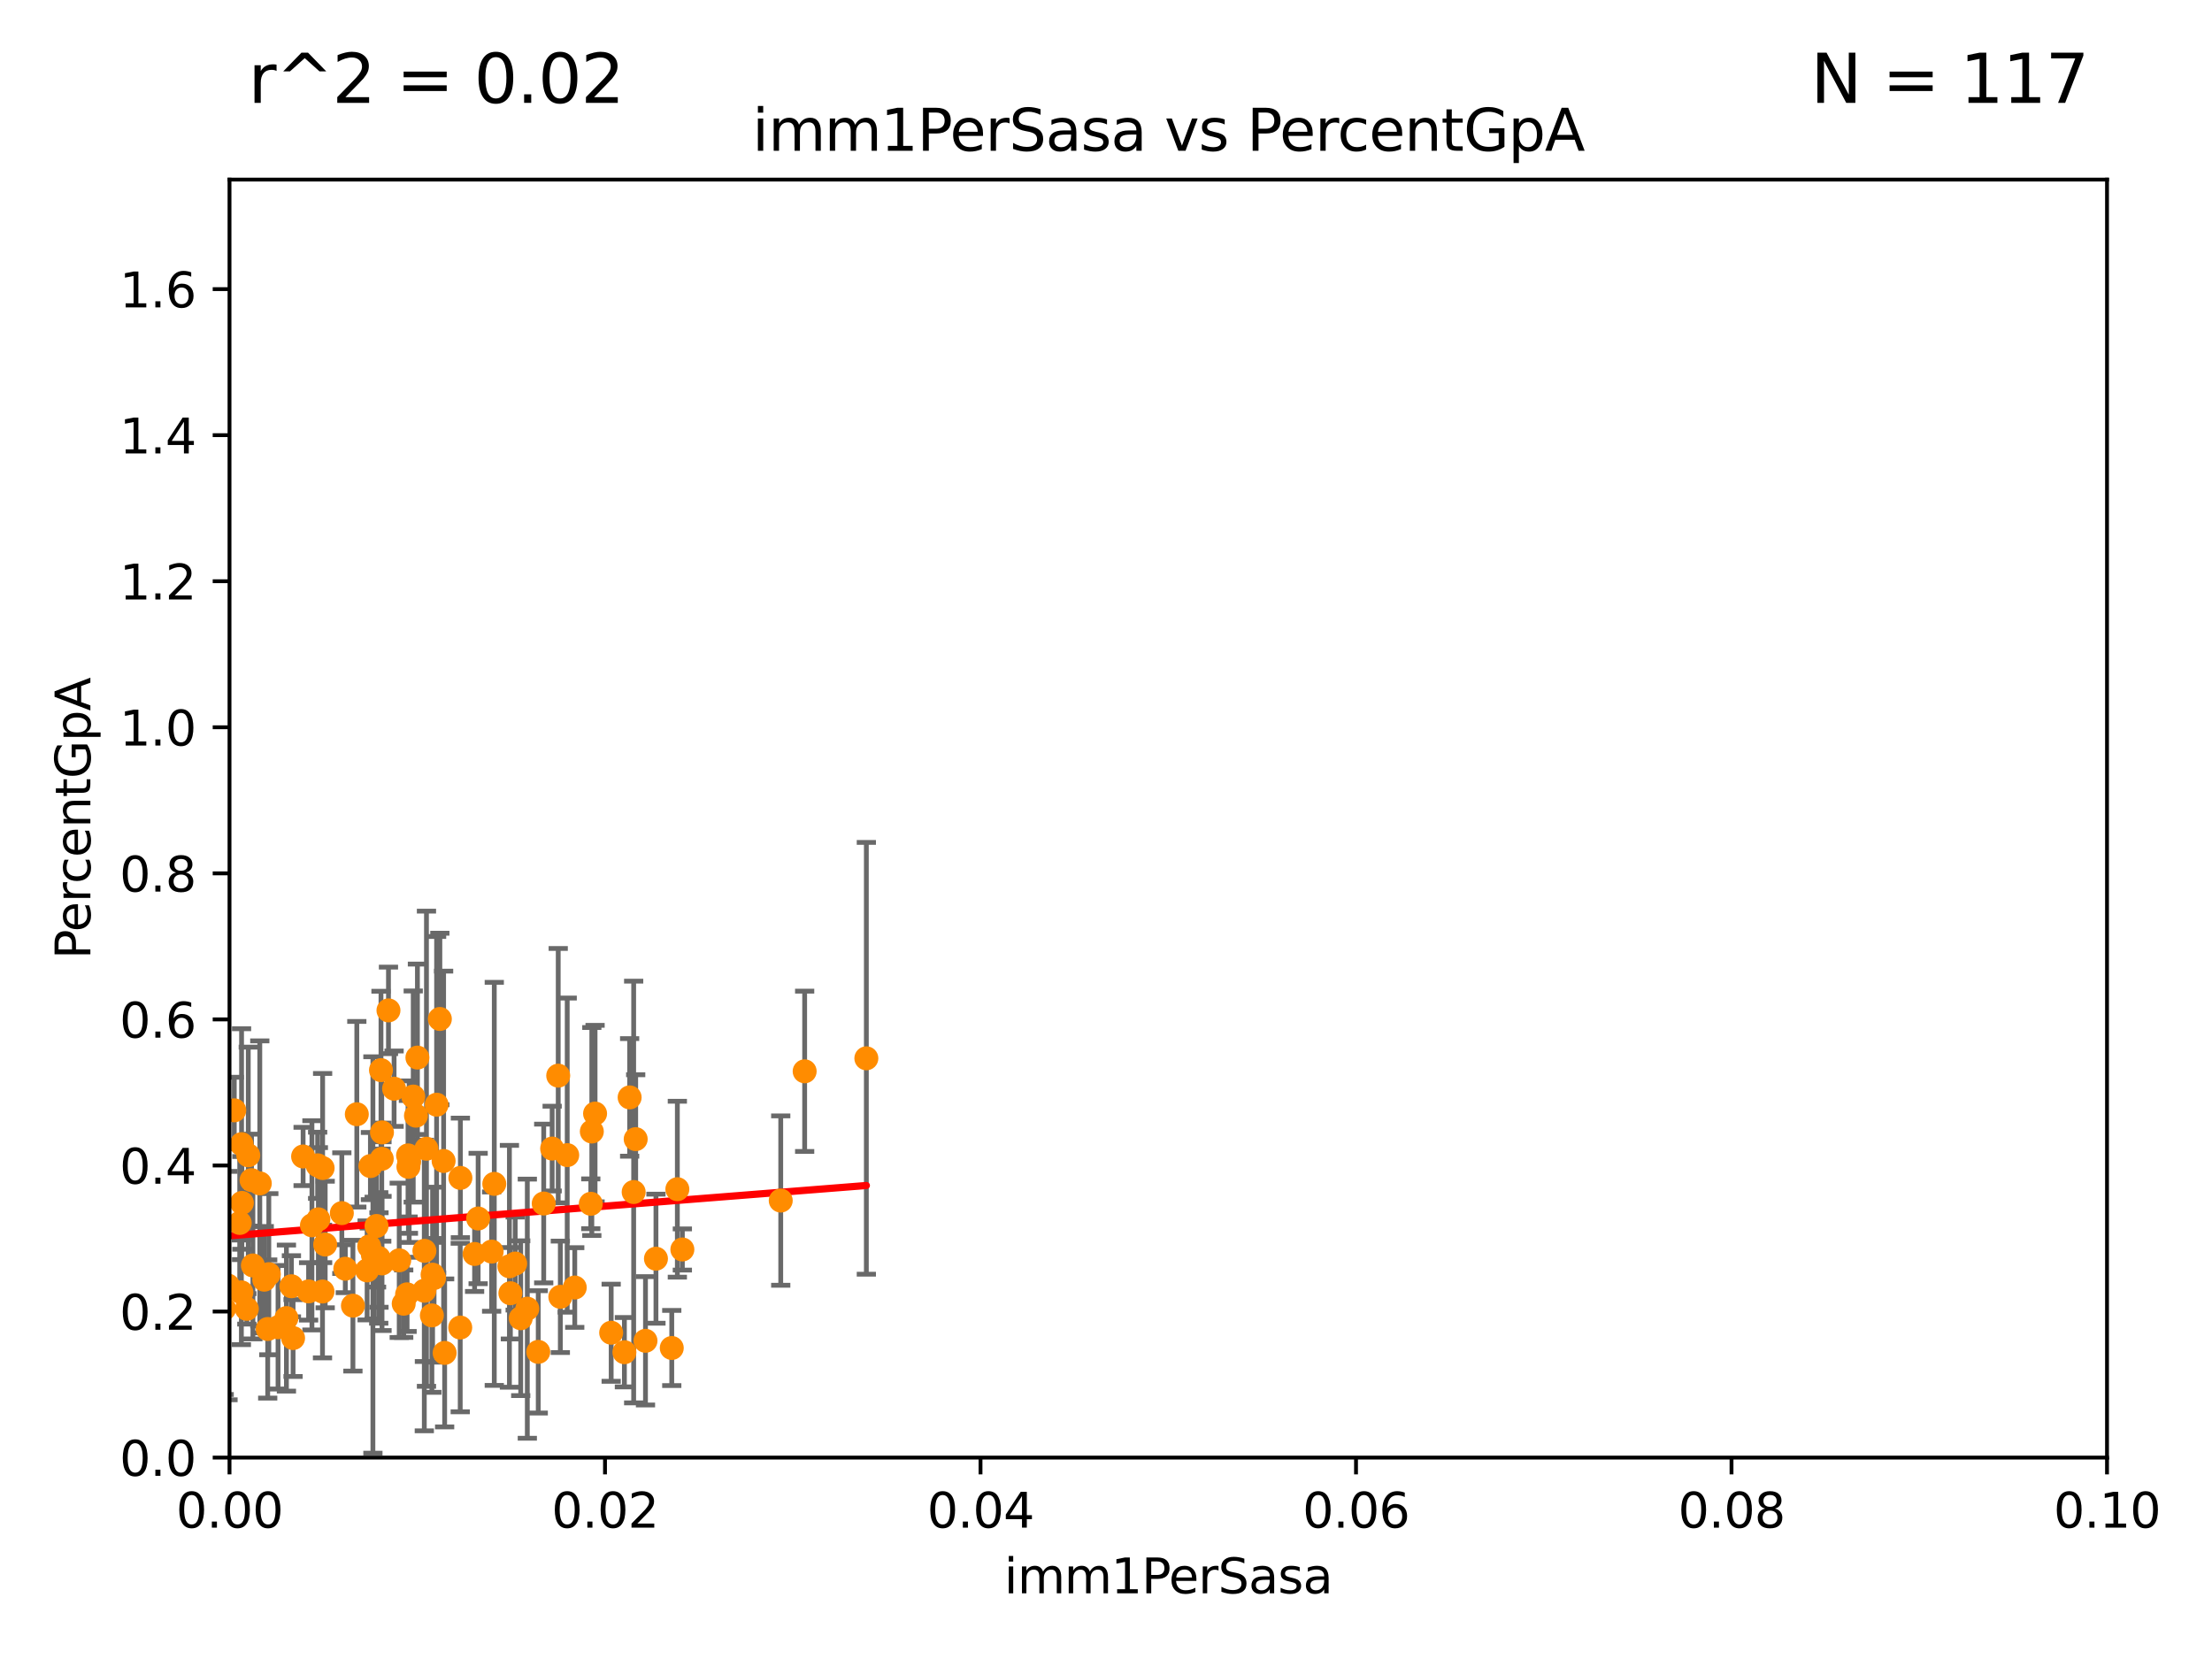<?xml version="1.0" encoding="utf-8" standalone="no"?>
<!DOCTYPE svg PUBLIC "-//W3C//DTD SVG 1.1//EN"
  "http://www.w3.org/Graphics/SVG/1.1/DTD/svg11.dtd">
<svg xmlns:xlink="http://www.w3.org/1999/xlink" width="460.8pt" height="345.6pt" viewBox="0 0 460.8 345.6" xmlns="http://www.w3.org/2000/svg" version="1.1">
 <defs>
  <style type="text/css">*{stroke-linejoin: round; stroke-linecap: butt}</style>
 </defs>
 <g id="figure_1">
  <g id="patch_1">
   <path d="M 0 345.6 
L 460.8 345.6 
L 460.8 0 
L 0 0 
z
" style="fill: #ffffff"/>
  </g>
  <g id="axes_1">
   <g id="patch_2">
    <path d="M 47.81 303.64 
L 438.93 303.64 
L 438.93 37.411 
L 47.81 37.411 
z
" style="fill: #ffffff"/>
   </g>
   <g id="PathCollection_1">
    <defs>
     <path id="m1d450e17bc" d="M 0 1.118 
C 0.297 1.118 0.581 1 0.791 0.791 
C 1 0.581 1.118 0.297 1.118 0 
C 1.118 -0.297 1 -0.581 0.791 -0.791 
C 0.581 -1 0.297 -1.118 0 -1.118 
C -0.297 -1.118 -0.581 -1 -0.791 -0.791 
C -1 -0.581 -1.118 -0.297 -1.118 0 
C -1.118 0.297 -1 0.581 -0.791 0.791 
C -0.581 1 -0.297 1.118 0 1.118 
z
" style="stroke: #ff8c00"/>
    </defs>
    <g clip-path="url(#pb6f4b3201c)">
     <use xlink:href="#m1d450e17bc" x="79.581" y="263.197" style="fill: #ff8c00; stroke: #ff8c00"/>
     <use xlink:href="#m1d450e17bc" x="35.659" y="250.773" style="fill: #ff8c00; stroke: #ff8c00"/>
     <use xlink:href="#m1d450e17bc" x="113.265" y="250.714" style="fill: #ff8c00; stroke: #ff8c00"/>
     <use xlink:href="#m1d450e17bc" x="86.655" y="232.416" style="fill: #ff8c00; stroke: #ff8c00"/>
     <use xlink:href="#m1d450e17bc" x="90.953" y="230.13" style="fill: #ff8c00; stroke: #ff8c00"/>
     <use xlink:href="#m1d450e17bc" x="132.004" y="248.321" style="fill: #ff8c00; stroke: #ff8c00"/>
     <use xlink:href="#m1d450e17bc" x="88.414" y="260.571" style="fill: #ff8c00; stroke: #ff8c00"/>
     <use xlink:href="#m1d450e17bc" x="83.166" y="262.543" style="fill: #ff8c00; stroke: #ff8c00"/>
     <use xlink:href="#m1d450e17bc" x="79.57" y="235.902" style="fill: #ff8c00; stroke: #ff8c00"/>
     <use xlink:href="#m1d450e17bc" x="123.074" y="250.773" style="fill: #ff8c00; stroke: #ff8c00"/>
     <use xlink:href="#m1d450e17bc" x="85.081" y="243.08" style="fill: #ff8c00; stroke: #ff8c00"/>
     <use xlink:href="#m1d450e17bc" x="36.585" y="235.476" style="fill: #ff8c00; stroke: #ff8c00"/>
     <use xlink:href="#m1d450e17bc" x="108.477" y="274.61" style="fill: #ff8c00; stroke: #ff8c00"/>
     <use xlink:href="#m1d450e17bc" x="56" y="265.435" style="fill: #ff8c00; stroke: #ff8c00"/>
     <use xlink:href="#m1d450e17bc" x="162.642" y="250.099" style="fill: #ff8c00; stroke: #ff8c00"/>
     <use xlink:href="#m1d450e17bc" x="99.606" y="253.837" style="fill: #ff8c00; stroke: #ff8c00"/>
     <use xlink:href="#m1d450e17bc" x="35.977" y="262.082" style="fill: #ff8c00; stroke: #ff8c00"/>
     <use xlink:href="#m1d450e17bc" x="40.456" y="247.108" style="fill: #ff8c00; stroke: #ff8c00"/>
     <use xlink:href="#m1d450e17bc" x="44.13" y="271.654" style="fill: #ff8c00; stroke: #ff8c00"/>
     <use xlink:href="#m1d450e17bc" x="73.521" y="271.997" style="fill: #ff8c00; stroke: #ff8c00"/>
     <use xlink:href="#m1d450e17bc" x="52.683" y="263.619" style="fill: #ff8c00; stroke: #ff8c00"/>
     <use xlink:href="#m1d450e17bc" x="106.122" y="263.795" style="fill: #ff8c00; stroke: #ff8c00"/>
     <use xlink:href="#m1d450e17bc" x="84.1" y="271.587" style="fill: #ff8c00; stroke: #ff8c00"/>
     <use xlink:href="#m1d450e17bc" x="180.476" y="220.466" style="fill: #ff8c00; stroke: #ff8c00"/>
     <use xlink:href="#m1d450e17bc" x="50.387" y="250.583" style="fill: #ff8c00; stroke: #ff8c00"/>
     <use xlink:href="#m1d450e17bc" x="141.105" y="247.732" style="fill: #ff8c00; stroke: #ff8c00"/>
     <use xlink:href="#m1d450e17bc" x="90.421" y="266.238" style="fill: #ff8c00; stroke: #ff8c00"/>
     <use xlink:href="#m1d450e17bc" x="48.806" y="231.301" style="fill: #ff8c00; stroke: #ff8c00"/>
     <use xlink:href="#m1d450e17bc" x="76.914" y="259.658" style="fill: #ff8c00; stroke: #ff8c00"/>
     <use xlink:href="#m1d450e17bc" x="95.907" y="245.377" style="fill: #ff8c00; stroke: #ff8c00"/>
     <use xlink:href="#m1d450e17bc" x="50.322" y="238.349" style="fill: #ff8c00; stroke: #ff8c00"/>
     <use xlink:href="#m1d450e17bc" x="132.427" y="237.303" style="fill: #ff8c00; stroke: #ff8c00"/>
     <use xlink:href="#m1d450e17bc" x="116.288" y="224.076" style="fill: #ff8c00; stroke: #ff8c00"/>
     <use xlink:href="#m1d450e17bc" x="63.143" y="240.914" style="fill: #ff8c00; stroke: #ff8c00"/>
     <use xlink:href="#m1d450e17bc" x="142.148" y="260.289" style="fill: #ff8c00; stroke: #ff8c00"/>
     <use xlink:href="#m1d450e17bc" x="32.314" y="254.748" style="fill: #ff8c00; stroke: #ff8c00"/>
     <use xlink:href="#m1d450e17bc" x="130.076" y="281.691" style="fill: #ff8c00; stroke: #ff8c00"/>
     <use xlink:href="#m1d450e17bc" x="52.396" y="245.846" style="fill: #ff8c00; stroke: #ff8c00"/>
     <use xlink:href="#m1d450e17bc" x="139.941" y="280.81" style="fill: #ff8c00; stroke: #ff8c00"/>
     <use xlink:href="#m1d450e17bc" x="89.968" y="274.022" style="fill: #ff8c00; stroke: #ff8c00"/>
     <use xlink:href="#m1d450e17bc" x="67.208" y="243.327" style="fill: #ff8c00; stroke: #ff8c00"/>
     <use xlink:href="#m1d450e17bc" x="134.467" y="279.312" style="fill: #ff8c00; stroke: #ff8c00"/>
     <use xlink:href="#m1d450e17bc" x="78.898" y="262.051" style="fill: #ff8c00; stroke: #ff8c00"/>
     <use xlink:href="#m1d450e17bc" x="127.319" y="277.63" style="fill: #ff8c00; stroke: #ff8c00"/>
     <use xlink:href="#m1d450e17bc" x="30.855" y="281.299" style="fill: #ff8c00; stroke: #ff8c00"/>
     <use xlink:href="#m1d450e17bc" x="98.867" y="261.226" style="fill: #ff8c00; stroke: #ff8c00"/>
     <use xlink:href="#m1d450e17bc" x="78.948" y="262.482" style="fill: #ff8c00; stroke: #ff8c00"/>
     <use xlink:href="#m1d450e17bc" x="167.625" y="223.172" style="fill: #ff8c00; stroke: #ff8c00"/>
     <use xlink:href="#m1d450e17bc" x="51.422" y="272.66" style="fill: #ff8c00; stroke: #ff8c00"/>
     <use xlink:href="#m1d450e17bc" x="41.625" y="248.318" style="fill: #ff8c00; stroke: #ff8c00"/>
     <use xlink:href="#m1d450e17bc" x="85.238" y="241.994" style="fill: #ff8c00; stroke: #ff8c00"/>
     <use xlink:href="#m1d450e17bc" x="46.7" y="272.623" style="fill: #ff8c00; stroke: #ff8c00"/>
     <use xlink:href="#m1d450e17bc" x="102.417" y="260.729" style="fill: #ff8c00; stroke: #ff8c00"/>
     <use xlink:href="#m1d450e17bc" x="119.731" y="268.215" style="fill: #ff8c00; stroke: #ff8c00"/>
     <use xlink:href="#m1d450e17bc" x="107.324" y="263.224" style="fill: #ff8c00; stroke: #ff8c00"/>
     <use xlink:href="#m1d450e17bc" x="131.165" y="228.608" style="fill: #ff8c00; stroke: #ff8c00"/>
     <use xlink:href="#m1d450e17bc" x="136.647" y="262.209" style="fill: #ff8c00; stroke: #ff8c00"/>
     <use xlink:href="#m1d450e17bc" x="123.964" y="231.979" style="fill: #ff8c00; stroke: #ff8c00"/>
     <use xlink:href="#m1d450e17bc" x="109.85" y="272.619" style="fill: #ff8c00; stroke: #ff8c00"/>
     <use xlink:href="#m1d450e17bc" x="106.321" y="269.407" style="fill: #ff8c00; stroke: #ff8c00"/>
     <use xlink:href="#m1d450e17bc" x="50.283" y="269.22" style="fill: #ff8c00; stroke: #ff8c00"/>
     <use xlink:href="#m1d450e17bc" x="47.499" y="267.809" style="fill: #ff8c00; stroke: #ff8c00"/>
     <use xlink:href="#m1d450e17bc" x="49.942" y="254.762" style="fill: #ff8c00; stroke: #ff8c00"/>
     <use xlink:href="#m1d450e17bc" x="79.367" y="222.93" style="fill: #ff8c00; stroke: #ff8c00"/>
     <use xlink:href="#m1d450e17bc" x="66.322" y="254.014" style="fill: #ff8c00; stroke: #ff8c00"/>
     <use xlink:href="#m1d450e17bc" x="51.718" y="240.668" style="fill: #ff8c00; stroke: #ff8c00"/>
     <use xlink:href="#m1d450e17bc" x="64.286" y="269.021" style="fill: #ff8c00; stroke: #ff8c00"/>
     <use xlink:href="#m1d450e17bc" x="42.615" y="257.631" style="fill: #ff8c00; stroke: #ff8c00"/>
     <use xlink:href="#m1d450e17bc" x="45.3" y="248.241" style="fill: #ff8c00; stroke: #ff8c00"/>
     <use xlink:href="#m1d450e17bc" x="22.2" y="270.255" style="fill: #ff8c00; stroke: #ff8c00"/>
     <use xlink:href="#m1d450e17bc" x="77.949" y="262.085" style="fill: #ff8c00; stroke: #ff8c00"/>
     <use xlink:href="#m1d450e17bc" x="90.116" y="265.54" style="fill: #ff8c00; stroke: #ff8c00"/>
     <use xlink:href="#m1d450e17bc" x="92.413" y="241.854" style="fill: #ff8c00; stroke: #ff8c00"/>
     <use xlink:href="#m1d450e17bc" x="118.162" y="240.63" style="fill: #ff8c00; stroke: #ff8c00"/>
     <use xlink:href="#m1d450e17bc" x="61.052" y="278.743" style="fill: #ff8c00; stroke: #ff8c00"/>
     <use xlink:href="#m1d450e17bc" x="82.095" y="226.795" style="fill: #ff8c00; stroke: #ff8c00"/>
     <use xlink:href="#m1d450e17bc" x="32.256" y="259.236" style="fill: #ff8c00; stroke: #ff8c00"/>
     <use xlink:href="#m1d450e17bc" x="57.922" y="276.492" style="fill: #ff8c00; stroke: #ff8c00"/>
     <use xlink:href="#m1d450e17bc" x="59.667" y="274.58" style="fill: #ff8c00; stroke: #ff8c00"/>
     <use xlink:href="#m1d450e17bc" x="71.932" y="264.298" style="fill: #ff8c00; stroke: #ff8c00"/>
     <use xlink:href="#m1d450e17bc" x="36.184" y="269.605" style="fill: #ff8c00; stroke: #ff8c00"/>
     <use xlink:href="#m1d450e17bc" x="77.165" y="242.914" style="fill: #ff8c00; stroke: #ff8c00"/>
     <use xlink:href="#m1d450e17bc" x="85.012" y="240.687" style="fill: #ff8c00; stroke: #ff8c00"/>
     <use xlink:href="#m1d450e17bc" x="115.025" y="239.27" style="fill: #ff8c00; stroke: #ff8c00"/>
     <use xlink:href="#m1d450e17bc" x="88.391" y="268.883" style="fill: #ff8c00; stroke: #ff8c00"/>
     <use xlink:href="#m1d450e17bc" x="102.969" y="246.622" style="fill: #ff8c00; stroke: #ff8c00"/>
     <use xlink:href="#m1d450e17bc" x="55.769" y="276.856" style="fill: #ff8c00; stroke: #ff8c00"/>
     <use xlink:href="#m1d450e17bc" x="86.084" y="228.433" style="fill: #ff8c00; stroke: #ff8c00"/>
     <use xlink:href="#m1d450e17bc" x="45.241" y="266.652" style="fill: #ff8c00; stroke: #ff8c00"/>
     <use xlink:href="#m1d450e17bc" x="55.045" y="266.58" style="fill: #ff8c00; stroke: #ff8c00"/>
     <use xlink:href="#m1d450e17bc" x="77.684" y="261.436" style="fill: #ff8c00; stroke: #ff8c00"/>
     <use xlink:href="#m1d450e17bc" x="66.171" y="242.756" style="fill: #ff8c00; stroke: #ff8c00"/>
     <use xlink:href="#m1d450e17bc" x="71.211" y="252.716" style="fill: #ff8c00; stroke: #ff8c00"/>
     <use xlink:href="#m1d450e17bc" x="123.288" y="235.717" style="fill: #ff8c00; stroke: #ff8c00"/>
     <use xlink:href="#m1d450e17bc" x="84.804" y="269.634" style="fill: #ff8c00; stroke: #ff8c00"/>
     <use xlink:href="#m1d450e17bc" x="78.438" y="255.393" style="fill: #ff8c00; stroke: #ff8c00"/>
     <use xlink:href="#m1d450e17bc" x="86.957" y="220.316" style="fill: #ff8c00; stroke: #ff8c00"/>
     <use xlink:href="#m1d450e17bc" x="67.182" y="269.047" style="fill: #ff8c00; stroke: #ff8c00"/>
     <use xlink:href="#m1d450e17bc" x="74.331" y="232.116" style="fill: #ff8c00; stroke: #ff8c00"/>
     <use xlink:href="#m1d450e17bc" x="76.479" y="264.648" style="fill: #ff8c00; stroke: #ff8c00"/>
     <use xlink:href="#m1d450e17bc" x="32.088" y="271.613" style="fill: #ff8c00; stroke: #ff8c00"/>
     <use xlink:href="#m1d450e17bc" x="64.983" y="255.257" style="fill: #ff8c00; stroke: #ff8c00"/>
     <use xlink:href="#m1d450e17bc" x="67.744" y="259.257" style="fill: #ff8c00; stroke: #ff8c00"/>
     <use xlink:href="#m1d450e17bc" x="79.525" y="241.403" style="fill: #ff8c00; stroke: #ff8c00"/>
     <use xlink:href="#m1d450e17bc" x="88.84" y="239.301" style="fill: #ff8c00; stroke: #ff8c00"/>
     <use xlink:href="#m1d450e17bc" x="60.708" y="267.949" style="fill: #ff8c00; stroke: #ff8c00"/>
     <use xlink:href="#m1d450e17bc" x="116.728" y="270.151" style="fill: #ff8c00; stroke: #ff8c00"/>
     <use xlink:href="#m1d450e17bc" x="54.12" y="246.522" style="fill: #ff8c00; stroke: #ff8c00"/>
     <use xlink:href="#m1d450e17bc" x="45.316" y="239.439" style="fill: #ff8c00; stroke: #ff8c00"/>
     <use xlink:href="#m1d450e17bc" x="112.127" y="281.619" style="fill: #ff8c00; stroke: #ff8c00"/>
     <use xlink:href="#m1d450e17bc" x="92.627" y="281.836" style="fill: #ff8c00; stroke: #ff8c00"/>
     <use xlink:href="#m1d450e17bc" x="80.925" y="210.482" style="fill: #ff8c00; stroke: #ff8c00"/>
     <use xlink:href="#m1d450e17bc" x="95.874" y="276.549" style="fill: #ff8c00; stroke: #ff8c00"/>
     <use xlink:href="#m1d450e17bc" x="44.284" y="250.8" style="fill: #ff8c00; stroke: #ff8c00"/>
     <use xlink:href="#m1d450e17bc" x="31.954" y="255.506" style="fill: #ff8c00; stroke: #ff8c00"/>
     <use xlink:href="#m1d450e17bc" x="91.631" y="212.272" style="fill: #ff8c00; stroke: #ff8c00"/>
     <use xlink:href="#m1d450e17bc" x="36.283" y="255.182" style="fill: #ff8c00; stroke: #ff8c00"/>
    </g>
   </g>
   <g id="matplotlib.axis_1">
    <g id="xtick_1">
     <g id="line2d_1">
      <defs>
       <path id="me2dee3f558" d="M 0 0 
L 0 3.5 
" style="stroke: #000000; stroke-width: 0.8"/>
      </defs>
      <g>
       <use xlink:href="#me2dee3f558" x="47.81" y="303.64" style="stroke: #000000; stroke-width: 0.8"/>
      </g>
     </g>
     <g id="text_1">
      <!-- 0.00 -->
      <g transform="translate(36.677 318.238)scale(0.1 -0.1)">
       <defs>
        <path id="DejaVuSans-30" d="M 2034 4250 
Q 1547 4250 1301 3770 
Q 1056 3291 1056 2328 
Q 1056 1369 1301 889 
Q 1547 409 2034 409 
Q 2525 409 2770 889 
Q 3016 1369 3016 2328 
Q 3016 3291 2770 3770 
Q 2525 4250 2034 4250 
z
M 2034 4750 
Q 2819 4750 3233 4129 
Q 3647 3509 3647 2328 
Q 3647 1150 3233 529 
Q 2819 -91 2034 -91 
Q 1250 -91 836 529 
Q 422 1150 422 2328 
Q 422 3509 836 4129 
Q 1250 4750 2034 4750 
z
" transform="scale(0.016)"/>
        <path id="DejaVuSans-2e" d="M 684 794 
L 1344 794 
L 1344 0 
L 684 0 
L 684 794 
z
" transform="scale(0.016)"/>
       </defs>
       <use xlink:href="#DejaVuSans-30"/>
       <use xlink:href="#DejaVuSans-2e" x="63.623"/>
       <use xlink:href="#DejaVuSans-30" x="95.41"/>
       <use xlink:href="#DejaVuSans-30" x="159.033"/>
      </g>
     </g>
    </g>
    <g id="xtick_2">
     <g id="line2d_2">
      <g>
       <use xlink:href="#me2dee3f558" x="126.034" y="303.64" style="stroke: #000000; stroke-width: 0.8"/>
      </g>
     </g>
     <g id="text_2">
      <!-- 0.02 -->
      <g transform="translate(114.901 318.238)scale(0.1 -0.1)">
       <defs>
        <path id="DejaVuSans-32" d="M 1228 531 
L 3431 531 
L 3431 0 
L 469 0 
L 469 531 
Q 828 903 1448 1529 
Q 2069 2156 2228 2338 
Q 2531 2678 2651 2914 
Q 2772 3150 2772 3378 
Q 2772 3750 2511 3984 
Q 2250 4219 1831 4219 
Q 1534 4219 1204 4116 
Q 875 4013 500 3803 
L 500 4441 
Q 881 4594 1212 4672 
Q 1544 4750 1819 4750 
Q 2544 4750 2975 4387 
Q 3406 4025 3406 3419 
Q 3406 3131 3298 2873 
Q 3191 2616 2906 2266 
Q 2828 2175 2409 1742 
Q 1991 1309 1228 531 
z
" transform="scale(0.016)"/>
       </defs>
       <use xlink:href="#DejaVuSans-30"/>
       <use xlink:href="#DejaVuSans-2e" x="63.623"/>
       <use xlink:href="#DejaVuSans-30" x="95.41"/>
       <use xlink:href="#DejaVuSans-32" x="159.033"/>
      </g>
     </g>
    </g>
    <g id="xtick_3">
     <g id="line2d_3">
      <g>
       <use xlink:href="#me2dee3f558" x="204.258" y="303.64" style="stroke: #000000; stroke-width: 0.8"/>
      </g>
     </g>
     <g id="text_3">
      <!-- 0.04 -->
      <g transform="translate(193.125 318.238)scale(0.1 -0.1)">
       <defs>
        <path id="DejaVuSans-34" d="M 2419 4116 
L 825 1625 
L 2419 1625 
L 2419 4116 
z
M 2253 4666 
L 3047 4666 
L 3047 1625 
L 3713 1625 
L 3713 1100 
L 3047 1100 
L 3047 0 
L 2419 0 
L 2419 1100 
L 313 1100 
L 313 1709 
L 2253 4666 
z
" transform="scale(0.016)"/>
       </defs>
       <use xlink:href="#DejaVuSans-30"/>
       <use xlink:href="#DejaVuSans-2e" x="63.623"/>
       <use xlink:href="#DejaVuSans-30" x="95.41"/>
       <use xlink:href="#DejaVuSans-34" x="159.033"/>
      </g>
     </g>
    </g>
    <g id="xtick_4">
     <g id="line2d_4">
      <g>
       <use xlink:href="#me2dee3f558" x="282.482" y="303.64" style="stroke: #000000; stroke-width: 0.8"/>
      </g>
     </g>
     <g id="text_4">
      <!-- 0.06 -->
      <g transform="translate(271.349 318.238)scale(0.1 -0.1)">
       <defs>
        <path id="DejaVuSans-36" d="M 2113 2584 
Q 1688 2584 1439 2293 
Q 1191 2003 1191 1497 
Q 1191 994 1439 701 
Q 1688 409 2113 409 
Q 2538 409 2786 701 
Q 3034 994 3034 1497 
Q 3034 2003 2786 2293 
Q 2538 2584 2113 2584 
z
M 3366 4563 
L 3366 3988 
Q 3128 4100 2886 4159 
Q 2644 4219 2406 4219 
Q 1781 4219 1451 3797 
Q 1122 3375 1075 2522 
Q 1259 2794 1537 2939 
Q 1816 3084 2150 3084 
Q 2853 3084 3261 2657 
Q 3669 2231 3669 1497 
Q 3669 778 3244 343 
Q 2819 -91 2113 -91 
Q 1303 -91 875 529 
Q 447 1150 447 2328 
Q 447 3434 972 4092 
Q 1497 4750 2381 4750 
Q 2619 4750 2861 4703 
Q 3103 4656 3366 4563 
z
" transform="scale(0.016)"/>
       </defs>
       <use xlink:href="#DejaVuSans-30"/>
       <use xlink:href="#DejaVuSans-2e" x="63.623"/>
       <use xlink:href="#DejaVuSans-30" x="95.41"/>
       <use xlink:href="#DejaVuSans-36" x="159.033"/>
      </g>
     </g>
    </g>
    <g id="xtick_5">
     <g id="line2d_5">
      <g>
       <use xlink:href="#me2dee3f558" x="360.706" y="303.64" style="stroke: #000000; stroke-width: 0.8"/>
      </g>
     </g>
     <g id="text_5">
      <!-- 0.08 -->
      <g transform="translate(349.573 318.238)scale(0.1 -0.1)">
       <defs>
        <path id="DejaVuSans-38" d="M 2034 2216 
Q 1584 2216 1326 1975 
Q 1069 1734 1069 1313 
Q 1069 891 1326 650 
Q 1584 409 2034 409 
Q 2484 409 2743 651 
Q 3003 894 3003 1313 
Q 3003 1734 2745 1975 
Q 2488 2216 2034 2216 
z
M 1403 2484 
Q 997 2584 770 2862 
Q 544 3141 544 3541 
Q 544 4100 942 4425 
Q 1341 4750 2034 4750 
Q 2731 4750 3128 4425 
Q 3525 4100 3525 3541 
Q 3525 3141 3298 2862 
Q 3072 2584 2669 2484 
Q 3125 2378 3379 2068 
Q 3634 1759 3634 1313 
Q 3634 634 3220 271 
Q 2806 -91 2034 -91 
Q 1263 -91 848 271 
Q 434 634 434 1313 
Q 434 1759 690 2068 
Q 947 2378 1403 2484 
z
M 1172 3481 
Q 1172 3119 1398 2916 
Q 1625 2713 2034 2713 
Q 2441 2713 2670 2916 
Q 2900 3119 2900 3481 
Q 2900 3844 2670 4047 
Q 2441 4250 2034 4250 
Q 1625 4250 1398 4047 
Q 1172 3844 1172 3481 
z
" transform="scale(0.016)"/>
       </defs>
       <use xlink:href="#DejaVuSans-30"/>
       <use xlink:href="#DejaVuSans-2e" x="63.623"/>
       <use xlink:href="#DejaVuSans-30" x="95.41"/>
       <use xlink:href="#DejaVuSans-38" x="159.033"/>
      </g>
     </g>
    </g>
    <g id="xtick_6">
     <g id="line2d_6">
      <g>
       <use xlink:href="#me2dee3f558" x="438.93" y="303.64" style="stroke: #000000; stroke-width: 0.8"/>
      </g>
     </g>
     <g id="text_6">
      <!-- 0.10 -->
      <g transform="translate(427.797 318.238)scale(0.1 -0.1)">
       <defs>
        <path id="DejaVuSans-31" d="M 794 531 
L 1825 531 
L 1825 4091 
L 703 3866 
L 703 4441 
L 1819 4666 
L 2450 4666 
L 2450 531 
L 3481 531 
L 3481 0 
L 794 0 
L 794 531 
z
" transform="scale(0.016)"/>
       </defs>
       <use xlink:href="#DejaVuSans-30"/>
       <use xlink:href="#DejaVuSans-2e" x="63.623"/>
       <use xlink:href="#DejaVuSans-31" x="95.41"/>
       <use xlink:href="#DejaVuSans-30" x="159.033"/>
      </g>
     </g>
    </g>
    <g id="text_7">
     <!-- imm1PerSasa -->
     <g transform="translate(209.186 331.917)scale(0.1 -0.1)">
      <defs>
       <path id="DejaVuSans-69" d="M 603 3500 
L 1178 3500 
L 1178 0 
L 603 0 
L 603 3500 
z
M 603 4863 
L 1178 4863 
L 1178 4134 
L 603 4134 
L 603 4863 
z
" transform="scale(0.016)"/>
       <path id="DejaVuSans-6d" d="M 3328 2828 
Q 3544 3216 3844 3400 
Q 4144 3584 4550 3584 
Q 5097 3584 5394 3201 
Q 5691 2819 5691 2113 
L 5691 0 
L 5113 0 
L 5113 2094 
Q 5113 2597 4934 2840 
Q 4756 3084 4391 3084 
Q 3944 3084 3684 2787 
Q 3425 2491 3425 1978 
L 3425 0 
L 2847 0 
L 2847 2094 
Q 2847 2600 2669 2842 
Q 2491 3084 2119 3084 
Q 1678 3084 1418 2786 
Q 1159 2488 1159 1978 
L 1159 0 
L 581 0 
L 581 3500 
L 1159 3500 
L 1159 2956 
Q 1356 3278 1631 3431 
Q 1906 3584 2284 3584 
Q 2666 3584 2933 3390 
Q 3200 3197 3328 2828 
z
" transform="scale(0.016)"/>
       <path id="DejaVuSans-50" d="M 1259 4147 
L 1259 2394 
L 2053 2394 
Q 2494 2394 2734 2622 
Q 2975 2850 2975 3272 
Q 2975 3691 2734 3919 
Q 2494 4147 2053 4147 
L 1259 4147 
z
M 628 4666 
L 2053 4666 
Q 2838 4666 3239 4311 
Q 3641 3956 3641 3272 
Q 3641 2581 3239 2228 
Q 2838 1875 2053 1875 
L 1259 1875 
L 1259 0 
L 628 0 
L 628 4666 
z
" transform="scale(0.016)"/>
       <path id="DejaVuSans-65" d="M 3597 1894 
L 3597 1613 
L 953 1613 
Q 991 1019 1311 708 
Q 1631 397 2203 397 
Q 2534 397 2845 478 
Q 3156 559 3463 722 
L 3463 178 
Q 3153 47 2828 -22 
Q 2503 -91 2169 -91 
Q 1331 -91 842 396 
Q 353 884 353 1716 
Q 353 2575 817 3079 
Q 1281 3584 2069 3584 
Q 2775 3584 3186 3129 
Q 3597 2675 3597 1894 
z
M 3022 2063 
Q 3016 2534 2758 2815 
Q 2500 3097 2075 3097 
Q 1594 3097 1305 2825 
Q 1016 2553 972 2059 
L 3022 2063 
z
" transform="scale(0.016)"/>
       <path id="DejaVuSans-72" d="M 2631 2963 
Q 2534 3019 2420 3045 
Q 2306 3072 2169 3072 
Q 1681 3072 1420 2755 
Q 1159 2438 1159 1844 
L 1159 0 
L 581 0 
L 581 3500 
L 1159 3500 
L 1159 2956 
Q 1341 3275 1631 3429 
Q 1922 3584 2338 3584 
Q 2397 3584 2469 3576 
Q 2541 3569 2628 3553 
L 2631 2963 
z
" transform="scale(0.016)"/>
       <path id="DejaVuSans-53" d="M 3425 4513 
L 3425 3897 
Q 3066 4069 2747 4153 
Q 2428 4238 2131 4238 
Q 1616 4238 1336 4038 
Q 1056 3838 1056 3469 
Q 1056 3159 1242 3001 
Q 1428 2844 1947 2747 
L 2328 2669 
Q 3034 2534 3370 2195 
Q 3706 1856 3706 1288 
Q 3706 609 3251 259 
Q 2797 -91 1919 -91 
Q 1588 -91 1214 -16 
Q 841 59 441 206 
L 441 856 
Q 825 641 1194 531 
Q 1563 422 1919 422 
Q 2459 422 2753 634 
Q 3047 847 3047 1241 
Q 3047 1584 2836 1778 
Q 2625 1972 2144 2069 
L 1759 2144 
Q 1053 2284 737 2584 
Q 422 2884 422 3419 
Q 422 4038 858 4394 
Q 1294 4750 2059 4750 
Q 2388 4750 2728 4690 
Q 3069 4631 3425 4513 
z
" transform="scale(0.016)"/>
       <path id="DejaVuSans-61" d="M 2194 1759 
Q 1497 1759 1228 1600 
Q 959 1441 959 1056 
Q 959 750 1161 570 
Q 1363 391 1709 391 
Q 2188 391 2477 730 
Q 2766 1069 2766 1631 
L 2766 1759 
L 2194 1759 
z
M 3341 1997 
L 3341 0 
L 2766 0 
L 2766 531 
Q 2569 213 2275 61 
Q 1981 -91 1556 -91 
Q 1019 -91 701 211 
Q 384 513 384 1019 
Q 384 1609 779 1909 
Q 1175 2209 1959 2209 
L 2766 2209 
L 2766 2266 
Q 2766 2663 2505 2880 
Q 2244 3097 1772 3097 
Q 1472 3097 1187 3025 
Q 903 2953 641 2809 
L 641 3341 
Q 956 3463 1253 3523 
Q 1550 3584 1831 3584 
Q 2591 3584 2966 3190 
Q 3341 2797 3341 1997 
z
" transform="scale(0.016)"/>
       <path id="DejaVuSans-73" d="M 2834 3397 
L 2834 2853 
Q 2591 2978 2328 3040 
Q 2066 3103 1784 3103 
Q 1356 3103 1142 2972 
Q 928 2841 928 2578 
Q 928 2378 1081 2264 
Q 1234 2150 1697 2047 
L 1894 2003 
Q 2506 1872 2764 1633 
Q 3022 1394 3022 966 
Q 3022 478 2636 193 
Q 2250 -91 1575 -91 
Q 1294 -91 989 -36 
Q 684 19 347 128 
L 347 722 
Q 666 556 975 473 
Q 1284 391 1588 391 
Q 1994 391 2212 530 
Q 2431 669 2431 922 
Q 2431 1156 2273 1281 
Q 2116 1406 1581 1522 
L 1381 1569 
Q 847 1681 609 1914 
Q 372 2147 372 2553 
Q 372 3047 722 3315 
Q 1072 3584 1716 3584 
Q 2034 3584 2315 3537 
Q 2597 3491 2834 3397 
z
" transform="scale(0.016)"/>
      </defs>
      <use xlink:href="#DejaVuSans-69"/>
      <use xlink:href="#DejaVuSans-6d" x="27.783"/>
      <use xlink:href="#DejaVuSans-6d" x="125.195"/>
      <use xlink:href="#DejaVuSans-31" x="222.607"/>
      <use xlink:href="#DejaVuSans-50" x="286.23"/>
      <use xlink:href="#DejaVuSans-65" x="342.908"/>
      <use xlink:href="#DejaVuSans-72" x="404.432"/>
      <use xlink:href="#DejaVuSans-53" x="445.545"/>
      <use xlink:href="#DejaVuSans-61" x="509.021"/>
      <use xlink:href="#DejaVuSans-73" x="570.301"/>
      <use xlink:href="#DejaVuSans-61" x="622.4"/>
     </g>
    </g>
   </g>
   <g id="matplotlib.axis_2">
    <g id="ytick_1">
     <g id="line2d_7">
      <defs>
       <path id="mc57833ed21" d="M 0 0 
L -3.5 0 
" style="stroke: #000000; stroke-width: 0.8"/>
      </defs>
      <g>
       <use xlink:href="#mc57833ed21" x="47.81" y="303.64" style="stroke: #000000; stroke-width: 0.8"/>
      </g>
     </g>
     <g id="text_8">
      <!-- 0.0 -->
      <g transform="translate(24.907 307.439)scale(0.1 -0.1)">
       <use xlink:href="#DejaVuSans-30"/>
       <use xlink:href="#DejaVuSans-2e" x="63.623"/>
       <use xlink:href="#DejaVuSans-30" x="95.41"/>
      </g>
     </g>
    </g>
    <g id="ytick_2">
     <g id="line2d_8">
      <g>
       <use xlink:href="#mc57833ed21" x="47.81" y="273.214" style="stroke: #000000; stroke-width: 0.8"/>
      </g>
     </g>
     <g id="text_9">
      <!-- 0.2 -->
      <g transform="translate(24.907 277.013)scale(0.1 -0.1)">
       <use xlink:href="#DejaVuSans-30"/>
       <use xlink:href="#DejaVuSans-2e" x="63.623"/>
       <use xlink:href="#DejaVuSans-32" x="95.41"/>
      </g>
     </g>
    </g>
    <g id="ytick_3">
     <g id="line2d_9">
      <g>
       <use xlink:href="#mc57833ed21" x="47.81" y="242.788" style="stroke: #000000; stroke-width: 0.8"/>
      </g>
     </g>
     <g id="text_10">
      <!-- 0.4 -->
      <g transform="translate(24.907 246.587)scale(0.1 -0.1)">
       <use xlink:href="#DejaVuSans-30"/>
       <use xlink:href="#DejaVuSans-2e" x="63.623"/>
       <use xlink:href="#DejaVuSans-34" x="95.41"/>
      </g>
     </g>
    </g>
    <g id="ytick_4">
     <g id="line2d_10">
      <g>
       <use xlink:href="#mc57833ed21" x="47.81" y="212.362" style="stroke: #000000; stroke-width: 0.8"/>
      </g>
     </g>
     <g id="text_11">
      <!-- 0.6 -->
      <g transform="translate(24.907 216.161)scale(0.1 -0.1)">
       <use xlink:href="#DejaVuSans-30"/>
       <use xlink:href="#DejaVuSans-2e" x="63.623"/>
       <use xlink:href="#DejaVuSans-36" x="95.41"/>
      </g>
     </g>
    </g>
    <g id="ytick_5">
     <g id="line2d_11">
      <g>
       <use xlink:href="#mc57833ed21" x="47.81" y="181.935" style="stroke: #000000; stroke-width: 0.8"/>
      </g>
     </g>
     <g id="text_12">
      <!-- 0.8 -->
      <g transform="translate(24.907 185.735)scale(0.1 -0.1)">
       <use xlink:href="#DejaVuSans-30"/>
       <use xlink:href="#DejaVuSans-2e" x="63.623"/>
       <use xlink:href="#DejaVuSans-38" x="95.41"/>
      </g>
     </g>
    </g>
    <g id="ytick_6">
     <g id="line2d_12">
      <g>
       <use xlink:href="#mc57833ed21" x="47.81" y="151.509" style="stroke: #000000; stroke-width: 0.8"/>
      </g>
     </g>
     <g id="text_13">
      <!-- 1.0 -->
      <g transform="translate(24.907 155.308)scale(0.1 -0.1)">
       <use xlink:href="#DejaVuSans-31"/>
       <use xlink:href="#DejaVuSans-2e" x="63.623"/>
       <use xlink:href="#DejaVuSans-30" x="95.41"/>
      </g>
     </g>
    </g>
    <g id="ytick_7">
     <g id="line2d_13">
      <g>
       <use xlink:href="#mc57833ed21" x="47.81" y="121.083" style="stroke: #000000; stroke-width: 0.8"/>
      </g>
     </g>
     <g id="text_14">
      <!-- 1.2 -->
      <g transform="translate(24.907 124.882)scale(0.1 -0.1)">
       <use xlink:href="#DejaVuSans-31"/>
       <use xlink:href="#DejaVuSans-2e" x="63.623"/>
       <use xlink:href="#DejaVuSans-32" x="95.41"/>
      </g>
     </g>
    </g>
    <g id="ytick_8">
     <g id="line2d_14">
      <g>
       <use xlink:href="#mc57833ed21" x="47.81" y="90.657" style="stroke: #000000; stroke-width: 0.8"/>
      </g>
     </g>
     <g id="text_15">
      <!-- 1.4 -->
      <g transform="translate(24.907 94.456)scale(0.1 -0.1)">
       <use xlink:href="#DejaVuSans-31"/>
       <use xlink:href="#DejaVuSans-2e" x="63.623"/>
       <use xlink:href="#DejaVuSans-34" x="95.41"/>
      </g>
     </g>
    </g>
    <g id="ytick_9">
     <g id="line2d_15">
      <g>
       <use xlink:href="#mc57833ed21" x="47.81" y="60.231" style="stroke: #000000; stroke-width: 0.8"/>
      </g>
     </g>
     <g id="text_16">
      <!-- 1.6 -->
      <g transform="translate(24.907 64.03)scale(0.1 -0.1)">
       <use xlink:href="#DejaVuSans-31"/>
       <use xlink:href="#DejaVuSans-2e" x="63.623"/>
       <use xlink:href="#DejaVuSans-36" x="95.41"/>
      </g>
     </g>
    </g>
    <g id="text_17">
     <!-- PercentGpA -->
     <g transform="translate(18.827 199.802)rotate(-90)scale(0.1 -0.1)">
      <defs>
       <path id="DejaVuSans-63" d="M 3122 3366 
L 3122 2828 
Q 2878 2963 2633 3030 
Q 2388 3097 2138 3097 
Q 1578 3097 1268 2742 
Q 959 2388 959 1747 
Q 959 1106 1268 751 
Q 1578 397 2138 397 
Q 2388 397 2633 464 
Q 2878 531 3122 666 
L 3122 134 
Q 2881 22 2623 -34 
Q 2366 -91 2075 -91 
Q 1284 -91 818 406 
Q 353 903 353 1747 
Q 353 2603 823 3093 
Q 1294 3584 2113 3584 
Q 2378 3584 2631 3529 
Q 2884 3475 3122 3366 
z
" transform="scale(0.016)"/>
       <path id="DejaVuSans-6e" d="M 3513 2113 
L 3513 0 
L 2938 0 
L 2938 2094 
Q 2938 2591 2744 2837 
Q 2550 3084 2163 3084 
Q 1697 3084 1428 2787 
Q 1159 2491 1159 1978 
L 1159 0 
L 581 0 
L 581 3500 
L 1159 3500 
L 1159 2956 
Q 1366 3272 1645 3428 
Q 1925 3584 2291 3584 
Q 2894 3584 3203 3211 
Q 3513 2838 3513 2113 
z
" transform="scale(0.016)"/>
       <path id="DejaVuSans-74" d="M 1172 4494 
L 1172 3500 
L 2356 3500 
L 2356 3053 
L 1172 3053 
L 1172 1153 
Q 1172 725 1289 603 
Q 1406 481 1766 481 
L 2356 481 
L 2356 0 
L 1766 0 
Q 1100 0 847 248 
Q 594 497 594 1153 
L 594 3053 
L 172 3053 
L 172 3500 
L 594 3500 
L 594 4494 
L 1172 4494 
z
" transform="scale(0.016)"/>
       <path id="DejaVuSans-47" d="M 3809 666 
L 3809 1919 
L 2778 1919 
L 2778 2438 
L 4434 2438 
L 4434 434 
Q 4069 175 3628 42 
Q 3188 -91 2688 -91 
Q 1594 -91 976 548 
Q 359 1188 359 2328 
Q 359 3472 976 4111 
Q 1594 4750 2688 4750 
Q 3144 4750 3555 4637 
Q 3966 4525 4313 4306 
L 4313 3634 
Q 3963 3931 3569 4081 
Q 3175 4231 2741 4231 
Q 1884 4231 1454 3753 
Q 1025 3275 1025 2328 
Q 1025 1384 1454 906 
Q 1884 428 2741 428 
Q 3075 428 3337 486 
Q 3600 544 3809 666 
z
" transform="scale(0.016)"/>
       <path id="DejaVuSans-70" d="M 1159 525 
L 1159 -1331 
L 581 -1331 
L 581 3500 
L 1159 3500 
L 1159 2969 
Q 1341 3281 1617 3432 
Q 1894 3584 2278 3584 
Q 2916 3584 3314 3078 
Q 3713 2572 3713 1747 
Q 3713 922 3314 415 
Q 2916 -91 2278 -91 
Q 1894 -91 1617 61 
Q 1341 213 1159 525 
z
M 3116 1747 
Q 3116 2381 2855 2742 
Q 2594 3103 2138 3103 
Q 1681 3103 1420 2742 
Q 1159 2381 1159 1747 
Q 1159 1113 1420 752 
Q 1681 391 2138 391 
Q 2594 391 2855 752 
Q 3116 1113 3116 1747 
z
" transform="scale(0.016)"/>
       <path id="DejaVuSans-41" d="M 2188 4044 
L 1331 1722 
L 3047 1722 
L 2188 4044 
z
M 1831 4666 
L 2547 4666 
L 4325 0 
L 3669 0 
L 3244 1197 
L 1141 1197 
L 716 0 
L 50 0 
L 1831 4666 
z
" transform="scale(0.016)"/>
      </defs>
      <use xlink:href="#DejaVuSans-50"/>
      <use xlink:href="#DejaVuSans-65" x="56.678"/>
      <use xlink:href="#DejaVuSans-72" x="118.201"/>
      <use xlink:href="#DejaVuSans-63" x="157.064"/>
      <use xlink:href="#DejaVuSans-65" x="212.045"/>
      <use xlink:href="#DejaVuSans-6e" x="273.568"/>
      <use xlink:href="#DejaVuSans-74" x="336.947"/>
      <use xlink:href="#DejaVuSans-47" x="376.156"/>
      <use xlink:href="#DejaVuSans-70" x="453.646"/>
      <use xlink:href="#DejaVuSans-41" x="517.123"/>
     </g>
    </g>
   </g>
   <g id="LineCollection_1">
    <path d="M 79.581 277.175 
L 79.581 249.219 
" clip-path="url(#pb6f4b3201c)" style="fill: none; stroke: #696969"/>
    <path d="M 35.659 262.192 
L 35.659 239.354 
" clip-path="url(#pb6f4b3201c)" style="fill: none; stroke: #696969"/>
    <path d="M 113.265 267.245 
L 113.265 234.182 
" clip-path="url(#pb6f4b3201c)" style="fill: none; stroke: #696969"/>
    <path d="M 86.655 236.325 
L 86.655 228.506 
" clip-path="url(#pb6f4b3201c)" style="fill: none; stroke: #696969"/>
    <path d="M 90.953 265.171 
L 90.953 195.088 
" clip-path="url(#pb6f4b3201c)" style="fill: none; stroke: #696969"/>
    <path d="M 132.004 292.247 
L 132.004 204.396 
" clip-path="url(#pb6f4b3201c)" style="fill: none; stroke: #696969"/>
    <path d="M 88.414 283.623 
L 88.414 237.519 
" clip-path="url(#pb6f4b3201c)" style="fill: none; stroke: #696969"/>
    <path d="M 83.166 278.622 
L 83.166 246.463 
" clip-path="url(#pb6f4b3201c)" style="fill: none; stroke: #696969"/>
    <path d="M 79.57 237.845 
L 79.57 233.958 
" clip-path="url(#pb6f4b3201c)" style="fill: none; stroke: #696969"/>
    <path d="M 123.074 255.957 
L 123.074 245.589 
" clip-path="url(#pb6f4b3201c)" style="fill: none; stroke: #696969"/>
    <path d="M 85.081 256.918 
L 85.081 229.243 
" clip-path="url(#pb6f4b3201c)" style="fill: none; stroke: #696969"/>
    <path d="M 36.585 271.03 
L 36.585 199.923 
" clip-path="url(#pb6f4b3201c)" style="fill: none; stroke: #696969"/>
    <path d="M 108.477 290.731 
L 108.477 258.488 
" clip-path="url(#pb6f4b3201c)" style="fill: none; stroke: #696969"/>
    <path d="M 56 282.218 
L 56 248.653 
" clip-path="url(#pb6f4b3201c)" style="fill: none; stroke: #696969"/>
    <path d="M 162.642 267.744 
L 162.642 232.454 
" clip-path="url(#pb6f4b3201c)" style="fill: none; stroke: #696969"/>
    <path d="M 99.606 267.421 
L 99.606 240.254 
" clip-path="url(#pb6f4b3201c)" style="fill: none; stroke: #696969"/>
    <path d="M 35.977 273.805 
L 35.977 250.36 
" clip-path="url(#pb6f4b3201c)" style="fill: none; stroke: #696969"/>
    <path d="M 40.456 258.221 
L 40.456 235.994 
" clip-path="url(#pb6f4b3201c)" style="fill: none; stroke: #696969"/>
    <path d="M 44.13 292.191 
L 44.13 251.117 
" clip-path="url(#pb6f4b3201c)" style="fill: none; stroke: #696969"/>
    <path d="M 73.521 285.614 
L 73.521 258.38 
" clip-path="url(#pb6f4b3201c)" style="fill: none; stroke: #696969"/>
    <path d="M 52.683 278.92 
L 52.683 248.319 
" clip-path="url(#pb6f4b3201c)" style="fill: none; stroke: #696969"/>
    <path d="M 106.122 288.987 
L 106.122 238.604 
" clip-path="url(#pb6f4b3201c)" style="fill: none; stroke: #696969"/>
    <path d="M 84.1 278.612 
L 84.1 264.562 
" clip-path="url(#pb6f4b3201c)" style="fill: none; stroke: #696969"/>
    <path d="M 180.476 265.438 
L 180.476 175.493 
" clip-path="url(#pb6f4b3201c)" style="fill: none; stroke: #696969"/>
    <path d="M 50.387 260.238 
L 50.387 240.927 
" clip-path="url(#pb6f4b3201c)" style="fill: none; stroke: #696969"/>
    <path d="M 141.105 266.056 
L 141.105 229.408 
" clip-path="url(#pb6f4b3201c)" style="fill: none; stroke: #696969"/>
    <path d="M 90.421 273.67 
L 90.421 258.807 
" clip-path="url(#pb6f4b3201c)" style="fill: none; stroke: #696969"/>
    <path d="M 48.806 238.193 
L 48.806 224.409 
" clip-path="url(#pb6f4b3201c)" style="fill: none; stroke: #696969"/>
    <path d="M 76.914 263.486 
L 76.914 255.83 
" clip-path="url(#pb6f4b3201c)" style="fill: none; stroke: #696969"/>
    <path d="M 95.907 257.828 
L 95.907 232.925 
" clip-path="url(#pb6f4b3201c)" style="fill: none; stroke: #696969"/>
    <path d="M 50.322 262.398 
L 50.322 214.301 
" clip-path="url(#pb6f4b3201c)" style="fill: none; stroke: #696969"/>
    <path d="M 132.427 250.718 
L 132.427 223.887 
" clip-path="url(#pb6f4b3201c)" style="fill: none; stroke: #696969"/>
    <path d="M 116.288 250.569 
L 116.288 197.584 
" clip-path="url(#pb6f4b3201c)" style="fill: none; stroke: #696969"/>
    <path d="M 63.143 246.986 
L 63.143 234.842 
" clip-path="url(#pb6f4b3201c)" style="fill: none; stroke: #696969"/>
    <path d="M 142.148 264.577 
L 142.148 256.002 
" clip-path="url(#pb6f4b3201c)" style="fill: none; stroke: #696969"/>
    <path d="M 32.314 260.629 
L 32.314 248.867 
" clip-path="url(#pb6f4b3201c)" style="fill: none; stroke: #696969"/>
    <path d="M 130.076 288.917 
L 130.076 274.465 
" clip-path="url(#pb6f4b3201c)" style="fill: none; stroke: #696969"/>
    <path d="M 52.396 255.429 
L 52.396 236.264 
" clip-path="url(#pb6f4b3201c)" style="fill: none; stroke: #696969"/>
    <path d="M 139.941 288.635 
L 139.941 272.986 
" clip-path="url(#pb6f4b3201c)" style="fill: none; stroke: #696969"/>
    <path d="M 89.968 290.048 
L 89.968 257.995 
" clip-path="url(#pb6f4b3201c)" style="fill: none; stroke: #696969"/>
    <path d="M 67.208 263.027 
L 67.208 223.626 
" clip-path="url(#pb6f4b3201c)" style="fill: none; stroke: #696969"/>
    <path d="M 134.467 292.685 
L 134.467 265.939 
" clip-path="url(#pb6f4b3201c)" style="fill: none; stroke: #696969"/>
    <path d="M 78.898 275.65 
L 78.898 248.452 
" clip-path="url(#pb6f4b3201c)" style="fill: none; stroke: #696969"/>
    <path d="M 127.319 287.747 
L 127.319 267.514 
" clip-path="url(#pb6f4b3201c)" style="fill: none; stroke: #696969"/>
    <path d="M 30.855 288.984 
L 30.855 273.614 
" clip-path="url(#pb6f4b3201c)" style="fill: none; stroke: #696969"/>
    <path d="M 98.867 269.035 
L 98.867 253.417 
" clip-path="url(#pb6f4b3201c)" style="fill: none; stroke: #696969"/>
    <path d="M 78.948 272.328 
L 78.948 252.637 
" clip-path="url(#pb6f4b3201c)" style="fill: none; stroke: #696969"/>
    <path d="M 167.625 239.868 
L 167.625 206.476 
" clip-path="url(#pb6f4b3201c)" style="fill: none; stroke: #696969"/>
    <path d="M 51.422 275.833 
L 51.422 269.487 
" clip-path="url(#pb6f4b3201c)" style="fill: none; stroke: #696969"/>
    <path d="M 41.625 259.251 
L 41.625 237.385 
" clip-path="url(#pb6f4b3201c)" style="fill: none; stroke: #696969"/>
    <path d="M 85.238 258.82 
L 85.238 225.169 
" clip-path="url(#pb6f4b3201c)" style="fill: none; stroke: #696969"/>
    <path d="M 46.7 290.501 
L 46.7 254.745 
" clip-path="url(#pb6f4b3201c)" style="fill: none; stroke: #696969"/>
    <path d="M 102.417 273.156 
L 102.417 248.303 
" clip-path="url(#pb6f4b3201c)" style="fill: none; stroke: #696969"/>
    <path d="M 119.731 276.514 
L 119.731 259.916 
" clip-path="url(#pb6f4b3201c)" style="fill: none; stroke: #696969"/>
    <path d="M 107.324 272.913 
L 107.324 253.535 
" clip-path="url(#pb6f4b3201c)" style="fill: none; stroke: #696969"/>
    <path d="M 131.165 240.856 
L 131.165 216.361 
" clip-path="url(#pb6f4b3201c)" style="fill: none; stroke: #696969"/>
    <path d="M 136.647 275.653 
L 136.647 248.765 
" clip-path="url(#pb6f4b3201c)" style="fill: none; stroke: #696969"/>
    <path d="M 123.964 250.36 
L 123.964 213.599 
" clip-path="url(#pb6f4b3201c)" style="fill: none; stroke: #696969"/>
    <path d="M 109.85 299.611 
L 109.85 245.627 
" clip-path="url(#pb6f4b3201c)" style="fill: none; stroke: #696969"/>
    <path d="M 106.321 278.93 
L 106.321 259.883 
" clip-path="url(#pb6f4b3201c)" style="fill: none; stroke: #696969"/>
    <path d="M 50.283 280.113 
L 50.283 258.327 
" clip-path="url(#pb6f4b3201c)" style="fill: none; stroke: #696969"/>
    <path d="M 47.499 291.599 
L 47.499 244.018 
" clip-path="url(#pb6f4b3201c)" style="fill: none; stroke: #696969"/>
    <path d="M 49.942 270.228 
L 49.942 239.297 
" clip-path="url(#pb6f4b3201c)" style="fill: none; stroke: #696969"/>
    <path d="M 79.367 239.365 
L 79.367 206.494 
" clip-path="url(#pb6f4b3201c)" style="fill: none; stroke: #696969"/>
    <path d="M 66.322 268.96 
L 66.322 239.068 
" clip-path="url(#pb6f4b3201c)" style="fill: none; stroke: #696969"/>
    <path d="M 51.718 263.197 
L 51.718 218.138 
" clip-path="url(#pb6f4b3201c)" style="fill: none; stroke: #696969"/>
    <path d="M 64.286 274.999 
L 64.286 263.043 
" clip-path="url(#pb6f4b3201c)" style="fill: none; stroke: #696969"/>
    <path d="M 42.615 273.879 
L 42.615 241.384 
" clip-path="url(#pb6f4b3201c)" style="fill: none; stroke: #696969"/>
    <path d="M 45.3 255.276 
L 45.3 241.207 
" clip-path="url(#pb6f4b3201c)" style="fill: none; stroke: #696969"/>
    <path d="M 22.2 272.606 
L 22.2 267.904 
" clip-path="url(#pb6f4b3201c)" style="fill: none; stroke: #696969"/>
    <path d="M 77.949 274.773 
L 77.949 249.396 
" clip-path="url(#pb6f4b3201c)" style="fill: none; stroke: #696969"/>
    <path d="M 90.116 283.764 
L 90.116 247.316 
" clip-path="url(#pb6f4b3201c)" style="fill: none; stroke: #696969"/>
    <path d="M 92.413 281.402 
L 92.413 202.307 
" clip-path="url(#pb6f4b3201c)" style="fill: none; stroke: #696969"/>
    <path d="M 118.162 273.348 
L 118.162 207.912 
" clip-path="url(#pb6f4b3201c)" style="fill: none; stroke: #696969"/>
    <path d="M 61.052 286.745 
L 61.052 270.741 
" clip-path="url(#pb6f4b3201c)" style="fill: none; stroke: #696969"/>
    <path d="M 82.095 234.644 
L 82.095 218.945 
" clip-path="url(#pb6f4b3201c)" style="fill: none; stroke: #696969"/>
    <path d="M 32.256 269.385 
L 32.256 249.087 
" clip-path="url(#pb6f4b3201c)" style="fill: none; stroke: #696969"/>
    <path d="M 57.922 289.358 
L 57.922 263.626 
" clip-path="url(#pb6f4b3201c)" style="fill: none; stroke: #696969"/>
    <path d="M 59.667 289.79 
L 59.667 259.37 
" clip-path="url(#pb6f4b3201c)" style="fill: none; stroke: #696969"/>
    <path d="M 71.932 269.287 
L 71.932 259.309 
" clip-path="url(#pb6f4b3201c)" style="fill: none; stroke: #696969"/>
    <path d="M 36.184 288.67 
L 36.184 250.541 
" clip-path="url(#pb6f4b3201c)" style="fill: none; stroke: #696969"/>
    <path d="M 77.165 249.911 
L 77.165 235.918 
" clip-path="url(#pb6f4b3201c)" style="fill: none; stroke: #696969"/>
    <path d="M 85.012 253.512 
L 85.012 227.863 
" clip-path="url(#pb6f4b3201c)" style="fill: none; stroke: #696969"/>
    <path d="M 115.025 248.099 
L 115.025 230.441 
" clip-path="url(#pb6f4b3201c)" style="fill: none; stroke: #696969"/>
    <path d="M 88.391 298.064 
L 88.391 239.702 
" clip-path="url(#pb6f4b3201c)" style="fill: none; stroke: #696969"/>
    <path d="M 102.969 288.604 
L 102.969 204.641 
" clip-path="url(#pb6f4b3201c)" style="fill: none; stroke: #696969"/>
    <path d="M 55.769 291.251 
L 55.769 262.46 
" clip-path="url(#pb6f4b3201c)" style="fill: none; stroke: #696969"/>
    <path d="M 86.084 250.426 
L 86.084 206.439 
" clip-path="url(#pb6f4b3201c)" style="fill: none; stroke: #696969"/>
    <path d="M 45.241 281.24 
L 45.241 252.065 
" clip-path="url(#pb6f4b3201c)" style="fill: none; stroke: #696969"/>
    <path d="M 55.045 277.664 
L 55.045 255.496 
" clip-path="url(#pb6f4b3201c)" style="fill: none; stroke: #696969"/>
    <path d="M 77.684 302.727 
L 77.684 220.146 
" clip-path="url(#pb6f4b3201c)" style="fill: none; stroke: #696969"/>
    <path d="M 66.171 249.649 
L 66.171 235.864 
" clip-path="url(#pb6f4b3201c)" style="fill: none; stroke: #696969"/>
    <path d="M 71.211 265.284 
L 71.211 240.148 
" clip-path="url(#pb6f4b3201c)" style="fill: none; stroke: #696969"/>
    <path d="M 123.288 257.381 
L 123.288 214.053 
" clip-path="url(#pb6f4b3201c)" style="fill: none; stroke: #696969"/>
    <path d="M 84.804 277.363 
L 84.804 261.906 
" clip-path="url(#pb6f4b3201c)" style="fill: none; stroke: #696969"/>
    <path d="M 78.438 268.119 
L 78.438 242.667 
" clip-path="url(#pb6f4b3201c)" style="fill: none; stroke: #696969"/>
    <path d="M 86.957 239.799 
L 86.957 200.833 
" clip-path="url(#pb6f4b3201c)" style="fill: none; stroke: #696969"/>
    <path d="M 67.182 282.871 
L 67.182 255.223 
" clip-path="url(#pb6f4b3201c)" style="fill: none; stroke: #696969"/>
    <path d="M 74.331 251.45 
L 74.331 212.782 
" clip-path="url(#pb6f4b3201c)" style="fill: none; stroke: #696969"/>
    <path d="M 76.479 274.964 
L 76.479 254.331 
" clip-path="url(#pb6f4b3201c)" style="fill: none; stroke: #696969"/>
    <path d="M 32.088 284.995 
L 32.088 258.23 
" clip-path="url(#pb6f4b3201c)" style="fill: none; stroke: #696969"/>
    <path d="M 64.983 277.05 
L 64.983 233.465 
" clip-path="url(#pb6f4b3201c)" style="fill: none; stroke: #696969"/>
    <path d="M 67.744 272.438 
L 67.744 246.076 
" clip-path="url(#pb6f4b3201c)" style="fill: none; stroke: #696969"/>
    <path d="M 79.525 258.562 
L 79.525 224.244 
" clip-path="url(#pb6f4b3201c)" style="fill: none; stroke: #696969"/>
    <path d="M 88.84 288.794 
L 88.84 189.809 
" clip-path="url(#pb6f4b3201c)" style="fill: none; stroke: #696969"/>
    <path d="M 60.708 274.311 
L 60.708 261.587 
" clip-path="url(#pb6f4b3201c)" style="fill: none; stroke: #696969"/>
    <path d="M 116.728 281.757 
L 116.728 258.546 
" clip-path="url(#pb6f4b3201c)" style="fill: none; stroke: #696969"/>
    <path d="M 54.12 276.209 
L 54.12 216.834 
" clip-path="url(#pb6f4b3201c)" style="fill: none; stroke: #696969"/>
    <path d="M 45.316 252.183 
L 45.316 226.695 
" clip-path="url(#pb6f4b3201c)" style="fill: none; stroke: #696969"/>
    <path d="M 112.127 294.358 
L 112.127 268.881 
" clip-path="url(#pb6f4b3201c)" style="fill: none; stroke: #696969"/>
    <path d="M 92.627 297.249 
L 92.627 266.424 
" clip-path="url(#pb6f4b3201c)" style="fill: none; stroke: #696969"/>
    <path d="M 80.925 219.493 
L 80.925 201.471 
" clip-path="url(#pb6f4b3201c)" style="fill: none; stroke: #696969"/>
    <path d="M 95.874 294.1 
L 95.874 258.999 
" clip-path="url(#pb6f4b3201c)" style="fill: none; stroke: #696969"/>
    <path d="M 44.284 272.165 
L 44.284 229.435 
" clip-path="url(#pb6f4b3201c)" style="fill: none; stroke: #696969"/>
    <path d="M 31.954 276.4 
L 31.954 234.611 
" clip-path="url(#pb6f4b3201c)" style="fill: none; stroke: #696969"/>
    <path d="M 91.631 230.133 
L 91.631 194.41 
" clip-path="url(#pb6f4b3201c)" style="fill: none; stroke: #696969"/>
    <path d="M 36.283 276.375 
L 36.283 233.99 
" clip-path="url(#pb6f4b3201c)" style="fill: none; stroke: #696969"/>
   </g>
   <g id="line2d_16">
    <defs>
     <path id="m86d3e9eed8" d="M 2 0 
L -2 -0 
" style="stroke: #696969"/>
    </defs>
    <g clip-path="url(#pb6f4b3201c)">
     <use xlink:href="#m86d3e9eed8" x="79.581" y="277.175" style="fill: #696969; stroke: #696969"/>
     <use xlink:href="#m86d3e9eed8" x="35.659" y="262.192" style="fill: #696969; stroke: #696969"/>
     <use xlink:href="#m86d3e9eed8" x="113.265" y="267.245" style="fill: #696969; stroke: #696969"/>
     <use xlink:href="#m86d3e9eed8" x="86.655" y="236.325" style="fill: #696969; stroke: #696969"/>
     <use xlink:href="#m86d3e9eed8" x="90.953" y="265.171" style="fill: #696969; stroke: #696969"/>
     <use xlink:href="#m86d3e9eed8" x="132.004" y="292.247" style="fill: #696969; stroke: #696969"/>
     <use xlink:href="#m86d3e9eed8" x="88.414" y="283.623" style="fill: #696969; stroke: #696969"/>
     <use xlink:href="#m86d3e9eed8" x="83.166" y="278.622" style="fill: #696969; stroke: #696969"/>
     <use xlink:href="#m86d3e9eed8" x="79.57" y="237.845" style="fill: #696969; stroke: #696969"/>
     <use xlink:href="#m86d3e9eed8" x="123.074" y="255.957" style="fill: #696969; stroke: #696969"/>
     <use xlink:href="#m86d3e9eed8" x="85.081" y="256.918" style="fill: #696969; stroke: #696969"/>
     <use xlink:href="#m86d3e9eed8" x="36.585" y="271.03" style="fill: #696969; stroke: #696969"/>
     <use xlink:href="#m86d3e9eed8" x="108.477" y="290.731" style="fill: #696969; stroke: #696969"/>
     <use xlink:href="#m86d3e9eed8" x="56" y="282.218" style="fill: #696969; stroke: #696969"/>
     <use xlink:href="#m86d3e9eed8" x="162.642" y="267.744" style="fill: #696969; stroke: #696969"/>
     <use xlink:href="#m86d3e9eed8" x="99.606" y="267.421" style="fill: #696969; stroke: #696969"/>
     <use xlink:href="#m86d3e9eed8" x="35.977" y="273.805" style="fill: #696969; stroke: #696969"/>
     <use xlink:href="#m86d3e9eed8" x="40.456" y="258.221" style="fill: #696969; stroke: #696969"/>
     <use xlink:href="#m86d3e9eed8" x="44.13" y="292.191" style="fill: #696969; stroke: #696969"/>
     <use xlink:href="#m86d3e9eed8" x="73.521" y="285.614" style="fill: #696969; stroke: #696969"/>
     <use xlink:href="#m86d3e9eed8" x="52.683" y="278.92" style="fill: #696969; stroke: #696969"/>
     <use xlink:href="#m86d3e9eed8" x="106.122" y="288.987" style="fill: #696969; stroke: #696969"/>
     <use xlink:href="#m86d3e9eed8" x="84.1" y="278.612" style="fill: #696969; stroke: #696969"/>
     <use xlink:href="#m86d3e9eed8" x="180.476" y="265.438" style="fill: #696969; stroke: #696969"/>
     <use xlink:href="#m86d3e9eed8" x="50.387" y="260.238" style="fill: #696969; stroke: #696969"/>
     <use xlink:href="#m86d3e9eed8" x="141.105" y="266.056" style="fill: #696969; stroke: #696969"/>
     <use xlink:href="#m86d3e9eed8" x="90.421" y="273.67" style="fill: #696969; stroke: #696969"/>
     <use xlink:href="#m86d3e9eed8" x="48.806" y="238.193" style="fill: #696969; stroke: #696969"/>
     <use xlink:href="#m86d3e9eed8" x="76.914" y="263.486" style="fill: #696969; stroke: #696969"/>
     <use xlink:href="#m86d3e9eed8" x="95.907" y="257.828" style="fill: #696969; stroke: #696969"/>
     <use xlink:href="#m86d3e9eed8" x="50.322" y="262.398" style="fill: #696969; stroke: #696969"/>
     <use xlink:href="#m86d3e9eed8" x="132.427" y="250.718" style="fill: #696969; stroke: #696969"/>
     <use xlink:href="#m86d3e9eed8" x="116.288" y="250.569" style="fill: #696969; stroke: #696969"/>
     <use xlink:href="#m86d3e9eed8" x="63.143" y="246.986" style="fill: #696969; stroke: #696969"/>
     <use xlink:href="#m86d3e9eed8" x="142.148" y="264.577" style="fill: #696969; stroke: #696969"/>
     <use xlink:href="#m86d3e9eed8" x="32.314" y="260.629" style="fill: #696969; stroke: #696969"/>
     <use xlink:href="#m86d3e9eed8" x="130.076" y="288.917" style="fill: #696969; stroke: #696969"/>
     <use xlink:href="#m86d3e9eed8" x="52.396" y="255.429" style="fill: #696969; stroke: #696969"/>
     <use xlink:href="#m86d3e9eed8" x="139.941" y="288.635" style="fill: #696969; stroke: #696969"/>
     <use xlink:href="#m86d3e9eed8" x="89.968" y="290.048" style="fill: #696969; stroke: #696969"/>
     <use xlink:href="#m86d3e9eed8" x="67.208" y="263.027" style="fill: #696969; stroke: #696969"/>
     <use xlink:href="#m86d3e9eed8" x="134.467" y="292.685" style="fill: #696969; stroke: #696969"/>
     <use xlink:href="#m86d3e9eed8" x="78.898" y="275.65" style="fill: #696969; stroke: #696969"/>
     <use xlink:href="#m86d3e9eed8" x="127.319" y="287.747" style="fill: #696969; stroke: #696969"/>
     <use xlink:href="#m86d3e9eed8" x="30.855" y="288.984" style="fill: #696969; stroke: #696969"/>
     <use xlink:href="#m86d3e9eed8" x="98.867" y="269.035" style="fill: #696969; stroke: #696969"/>
     <use xlink:href="#m86d3e9eed8" x="78.948" y="272.328" style="fill: #696969; stroke: #696969"/>
     <use xlink:href="#m86d3e9eed8" x="167.625" y="239.868" style="fill: #696969; stroke: #696969"/>
     <use xlink:href="#m86d3e9eed8" x="51.422" y="275.833" style="fill: #696969; stroke: #696969"/>
     <use xlink:href="#m86d3e9eed8" x="41.625" y="259.251" style="fill: #696969; stroke: #696969"/>
     <use xlink:href="#m86d3e9eed8" x="85.238" y="258.82" style="fill: #696969; stroke: #696969"/>
     <use xlink:href="#m86d3e9eed8" x="46.7" y="290.501" style="fill: #696969; stroke: #696969"/>
     <use xlink:href="#m86d3e9eed8" x="102.417" y="273.156" style="fill: #696969; stroke: #696969"/>
     <use xlink:href="#m86d3e9eed8" x="119.731" y="276.514" style="fill: #696969; stroke: #696969"/>
     <use xlink:href="#m86d3e9eed8" x="107.324" y="272.913" style="fill: #696969; stroke: #696969"/>
     <use xlink:href="#m86d3e9eed8" x="131.165" y="240.856" style="fill: #696969; stroke: #696969"/>
     <use xlink:href="#m86d3e9eed8" x="136.647" y="275.653" style="fill: #696969; stroke: #696969"/>
     <use xlink:href="#m86d3e9eed8" x="123.964" y="250.36" style="fill: #696969; stroke: #696969"/>
     <use xlink:href="#m86d3e9eed8" x="109.85" y="299.611" style="fill: #696969; stroke: #696969"/>
     <use xlink:href="#m86d3e9eed8" x="106.321" y="278.93" style="fill: #696969; stroke: #696969"/>
     <use xlink:href="#m86d3e9eed8" x="50.283" y="280.113" style="fill: #696969; stroke: #696969"/>
     <use xlink:href="#m86d3e9eed8" x="47.499" y="291.599" style="fill: #696969; stroke: #696969"/>
     <use xlink:href="#m86d3e9eed8" x="49.942" y="270.228" style="fill: #696969; stroke: #696969"/>
     <use xlink:href="#m86d3e9eed8" x="79.367" y="239.365" style="fill: #696969; stroke: #696969"/>
     <use xlink:href="#m86d3e9eed8" x="66.322" y="268.96" style="fill: #696969; stroke: #696969"/>
     <use xlink:href="#m86d3e9eed8" x="51.718" y="263.197" style="fill: #696969; stroke: #696969"/>
     <use xlink:href="#m86d3e9eed8" x="64.286" y="274.999" style="fill: #696969; stroke: #696969"/>
     <use xlink:href="#m86d3e9eed8" x="42.615" y="273.879" style="fill: #696969; stroke: #696969"/>
     <use xlink:href="#m86d3e9eed8" x="45.3" y="255.276" style="fill: #696969; stroke: #696969"/>
     <use xlink:href="#m86d3e9eed8" x="22.2" y="272.606" style="fill: #696969; stroke: #696969"/>
     <use xlink:href="#m86d3e9eed8" x="77.949" y="274.773" style="fill: #696969; stroke: #696969"/>
     <use xlink:href="#m86d3e9eed8" x="90.116" y="283.764" style="fill: #696969; stroke: #696969"/>
     <use xlink:href="#m86d3e9eed8" x="92.413" y="281.402" style="fill: #696969; stroke: #696969"/>
     <use xlink:href="#m86d3e9eed8" x="118.162" y="273.348" style="fill: #696969; stroke: #696969"/>
     <use xlink:href="#m86d3e9eed8" x="61.052" y="286.745" style="fill: #696969; stroke: #696969"/>
     <use xlink:href="#m86d3e9eed8" x="82.095" y="234.644" style="fill: #696969; stroke: #696969"/>
     <use xlink:href="#m86d3e9eed8" x="32.256" y="269.385" style="fill: #696969; stroke: #696969"/>
     <use xlink:href="#m86d3e9eed8" x="57.922" y="289.358" style="fill: #696969; stroke: #696969"/>
     <use xlink:href="#m86d3e9eed8" x="59.667" y="289.79" style="fill: #696969; stroke: #696969"/>
     <use xlink:href="#m86d3e9eed8" x="71.932" y="269.287" style="fill: #696969; stroke: #696969"/>
     <use xlink:href="#m86d3e9eed8" x="36.184" y="288.67" style="fill: #696969; stroke: #696969"/>
     <use xlink:href="#m86d3e9eed8" x="77.165" y="249.911" style="fill: #696969; stroke: #696969"/>
     <use xlink:href="#m86d3e9eed8" x="85.012" y="253.512" style="fill: #696969; stroke: #696969"/>
     <use xlink:href="#m86d3e9eed8" x="115.025" y="248.099" style="fill: #696969; stroke: #696969"/>
     <use xlink:href="#m86d3e9eed8" x="88.391" y="298.064" style="fill: #696969; stroke: #696969"/>
     <use xlink:href="#m86d3e9eed8" x="102.969" y="288.604" style="fill: #696969; stroke: #696969"/>
     <use xlink:href="#m86d3e9eed8" x="55.769" y="291.251" style="fill: #696969; stroke: #696969"/>
     <use xlink:href="#m86d3e9eed8" x="86.084" y="250.426" style="fill: #696969; stroke: #696969"/>
     <use xlink:href="#m86d3e9eed8" x="45.241" y="281.24" style="fill: #696969; stroke: #696969"/>
     <use xlink:href="#m86d3e9eed8" x="55.045" y="277.664" style="fill: #696969; stroke: #696969"/>
     <use xlink:href="#m86d3e9eed8" x="77.684" y="302.727" style="fill: #696969; stroke: #696969"/>
     <use xlink:href="#m86d3e9eed8" x="66.171" y="249.649" style="fill: #696969; stroke: #696969"/>
     <use xlink:href="#m86d3e9eed8" x="71.211" y="265.284" style="fill: #696969; stroke: #696969"/>
     <use xlink:href="#m86d3e9eed8" x="123.288" y="257.381" style="fill: #696969; stroke: #696969"/>
     <use xlink:href="#m86d3e9eed8" x="84.804" y="277.363" style="fill: #696969; stroke: #696969"/>
     <use xlink:href="#m86d3e9eed8" x="78.438" y="268.119" style="fill: #696969; stroke: #696969"/>
     <use xlink:href="#m86d3e9eed8" x="86.957" y="239.799" style="fill: #696969; stroke: #696969"/>
     <use xlink:href="#m86d3e9eed8" x="67.182" y="282.871" style="fill: #696969; stroke: #696969"/>
     <use xlink:href="#m86d3e9eed8" x="74.331" y="251.45" style="fill: #696969; stroke: #696969"/>
     <use xlink:href="#m86d3e9eed8" x="76.479" y="274.964" style="fill: #696969; stroke: #696969"/>
     <use xlink:href="#m86d3e9eed8" x="32.088" y="284.995" style="fill: #696969; stroke: #696969"/>
     <use xlink:href="#m86d3e9eed8" x="64.983" y="277.05" style="fill: #696969; stroke: #696969"/>
     <use xlink:href="#m86d3e9eed8" x="67.744" y="272.438" style="fill: #696969; stroke: #696969"/>
     <use xlink:href="#m86d3e9eed8" x="79.525" y="258.562" style="fill: #696969; stroke: #696969"/>
     <use xlink:href="#m86d3e9eed8" x="88.84" y="288.794" style="fill: #696969; stroke: #696969"/>
     <use xlink:href="#m86d3e9eed8" x="60.708" y="274.311" style="fill: #696969; stroke: #696969"/>
     <use xlink:href="#m86d3e9eed8" x="116.728" y="281.757" style="fill: #696969; stroke: #696969"/>
     <use xlink:href="#m86d3e9eed8" x="54.12" y="276.209" style="fill: #696969; stroke: #696969"/>
     <use xlink:href="#m86d3e9eed8" x="45.316" y="252.183" style="fill: #696969; stroke: #696969"/>
     <use xlink:href="#m86d3e9eed8" x="112.127" y="294.358" style="fill: #696969; stroke: #696969"/>
     <use xlink:href="#m86d3e9eed8" x="92.627" y="297.249" style="fill: #696969; stroke: #696969"/>
     <use xlink:href="#m86d3e9eed8" x="80.925" y="219.493" style="fill: #696969; stroke: #696969"/>
     <use xlink:href="#m86d3e9eed8" x="95.874" y="294.1" style="fill: #696969; stroke: #696969"/>
     <use xlink:href="#m86d3e9eed8" x="44.284" y="272.165" style="fill: #696969; stroke: #696969"/>
     <use xlink:href="#m86d3e9eed8" x="31.954" y="276.4" style="fill: #696969; stroke: #696969"/>
     <use xlink:href="#m86d3e9eed8" x="91.631" y="230.133" style="fill: #696969; stroke: #696969"/>
     <use xlink:href="#m86d3e9eed8" x="36.283" y="276.375" style="fill: #696969; stroke: #696969"/>
    </g>
   </g>
   <g id="line2d_17">
    <g clip-path="url(#pb6f4b3201c)">
     <use xlink:href="#m86d3e9eed8" x="79.581" y="249.219" style="fill: #696969; stroke: #696969"/>
     <use xlink:href="#m86d3e9eed8" x="35.659" y="239.354" style="fill: #696969; stroke: #696969"/>
     <use xlink:href="#m86d3e9eed8" x="113.265" y="234.182" style="fill: #696969; stroke: #696969"/>
     <use xlink:href="#m86d3e9eed8" x="86.655" y="228.506" style="fill: #696969; stroke: #696969"/>
     <use xlink:href="#m86d3e9eed8" x="90.953" y="195.088" style="fill: #696969; stroke: #696969"/>
     <use xlink:href="#m86d3e9eed8" x="132.004" y="204.396" style="fill: #696969; stroke: #696969"/>
     <use xlink:href="#m86d3e9eed8" x="88.414" y="237.519" style="fill: #696969; stroke: #696969"/>
     <use xlink:href="#m86d3e9eed8" x="83.166" y="246.463" style="fill: #696969; stroke: #696969"/>
     <use xlink:href="#m86d3e9eed8" x="79.57" y="233.958" style="fill: #696969; stroke: #696969"/>
     <use xlink:href="#m86d3e9eed8" x="123.074" y="245.589" style="fill: #696969; stroke: #696969"/>
     <use xlink:href="#m86d3e9eed8" x="85.081" y="229.243" style="fill: #696969; stroke: #696969"/>
     <use xlink:href="#m86d3e9eed8" x="36.585" y="199.923" style="fill: #696969; stroke: #696969"/>
     <use xlink:href="#m86d3e9eed8" x="108.477" y="258.488" style="fill: #696969; stroke: #696969"/>
     <use xlink:href="#m86d3e9eed8" x="56" y="248.653" style="fill: #696969; stroke: #696969"/>
     <use xlink:href="#m86d3e9eed8" x="162.642" y="232.454" style="fill: #696969; stroke: #696969"/>
     <use xlink:href="#m86d3e9eed8" x="99.606" y="240.254" style="fill: #696969; stroke: #696969"/>
     <use xlink:href="#m86d3e9eed8" x="35.977" y="250.36" style="fill: #696969; stroke: #696969"/>
     <use xlink:href="#m86d3e9eed8" x="40.456" y="235.994" style="fill: #696969; stroke: #696969"/>
     <use xlink:href="#m86d3e9eed8" x="44.13" y="251.117" style="fill: #696969; stroke: #696969"/>
     <use xlink:href="#m86d3e9eed8" x="73.521" y="258.38" style="fill: #696969; stroke: #696969"/>
     <use xlink:href="#m86d3e9eed8" x="52.683" y="248.319" style="fill: #696969; stroke: #696969"/>
     <use xlink:href="#m86d3e9eed8" x="106.122" y="238.604" style="fill: #696969; stroke: #696969"/>
     <use xlink:href="#m86d3e9eed8" x="84.1" y="264.562" style="fill: #696969; stroke: #696969"/>
     <use xlink:href="#m86d3e9eed8" x="180.476" y="175.493" style="fill: #696969; stroke: #696969"/>
     <use xlink:href="#m86d3e9eed8" x="50.387" y="240.927" style="fill: #696969; stroke: #696969"/>
     <use xlink:href="#m86d3e9eed8" x="141.105" y="229.408" style="fill: #696969; stroke: #696969"/>
     <use xlink:href="#m86d3e9eed8" x="90.421" y="258.807" style="fill: #696969; stroke: #696969"/>
     <use xlink:href="#m86d3e9eed8" x="48.806" y="224.409" style="fill: #696969; stroke: #696969"/>
     <use xlink:href="#m86d3e9eed8" x="76.914" y="255.83" style="fill: #696969; stroke: #696969"/>
     <use xlink:href="#m86d3e9eed8" x="95.907" y="232.925" style="fill: #696969; stroke: #696969"/>
     <use xlink:href="#m86d3e9eed8" x="50.322" y="214.301" style="fill: #696969; stroke: #696969"/>
     <use xlink:href="#m86d3e9eed8" x="132.427" y="223.887" style="fill: #696969; stroke: #696969"/>
     <use xlink:href="#m86d3e9eed8" x="116.288" y="197.584" style="fill: #696969; stroke: #696969"/>
     <use xlink:href="#m86d3e9eed8" x="63.143" y="234.842" style="fill: #696969; stroke: #696969"/>
     <use xlink:href="#m86d3e9eed8" x="142.148" y="256.002" style="fill: #696969; stroke: #696969"/>
     <use xlink:href="#m86d3e9eed8" x="32.314" y="248.867" style="fill: #696969; stroke: #696969"/>
     <use xlink:href="#m86d3e9eed8" x="130.076" y="274.465" style="fill: #696969; stroke: #696969"/>
     <use xlink:href="#m86d3e9eed8" x="52.396" y="236.264" style="fill: #696969; stroke: #696969"/>
     <use xlink:href="#m86d3e9eed8" x="139.941" y="272.986" style="fill: #696969; stroke: #696969"/>
     <use xlink:href="#m86d3e9eed8" x="89.968" y="257.995" style="fill: #696969; stroke: #696969"/>
     <use xlink:href="#m86d3e9eed8" x="67.208" y="223.626" style="fill: #696969; stroke: #696969"/>
     <use xlink:href="#m86d3e9eed8" x="134.467" y="265.939" style="fill: #696969; stroke: #696969"/>
     <use xlink:href="#m86d3e9eed8" x="78.898" y="248.452" style="fill: #696969; stroke: #696969"/>
     <use xlink:href="#m86d3e9eed8" x="127.319" y="267.514" style="fill: #696969; stroke: #696969"/>
     <use xlink:href="#m86d3e9eed8" x="30.855" y="273.614" style="fill: #696969; stroke: #696969"/>
     <use xlink:href="#m86d3e9eed8" x="98.867" y="253.417" style="fill: #696969; stroke: #696969"/>
     <use xlink:href="#m86d3e9eed8" x="78.948" y="252.637" style="fill: #696969; stroke: #696969"/>
     <use xlink:href="#m86d3e9eed8" x="167.625" y="206.476" style="fill: #696969; stroke: #696969"/>
     <use xlink:href="#m86d3e9eed8" x="51.422" y="269.487" style="fill: #696969; stroke: #696969"/>
     <use xlink:href="#m86d3e9eed8" x="41.625" y="237.385" style="fill: #696969; stroke: #696969"/>
     <use xlink:href="#m86d3e9eed8" x="85.238" y="225.169" style="fill: #696969; stroke: #696969"/>
     <use xlink:href="#m86d3e9eed8" x="46.7" y="254.745" style="fill: #696969; stroke: #696969"/>
     <use xlink:href="#m86d3e9eed8" x="102.417" y="248.303" style="fill: #696969; stroke: #696969"/>
     <use xlink:href="#m86d3e9eed8" x="119.731" y="259.916" style="fill: #696969; stroke: #696969"/>
     <use xlink:href="#m86d3e9eed8" x="107.324" y="253.535" style="fill: #696969; stroke: #696969"/>
     <use xlink:href="#m86d3e9eed8" x="131.165" y="216.361" style="fill: #696969; stroke: #696969"/>
     <use xlink:href="#m86d3e9eed8" x="136.647" y="248.765" style="fill: #696969; stroke: #696969"/>
     <use xlink:href="#m86d3e9eed8" x="123.964" y="213.599" style="fill: #696969; stroke: #696969"/>
     <use xlink:href="#m86d3e9eed8" x="109.85" y="245.627" style="fill: #696969; stroke: #696969"/>
     <use xlink:href="#m86d3e9eed8" x="106.321" y="259.883" style="fill: #696969; stroke: #696969"/>
     <use xlink:href="#m86d3e9eed8" x="50.283" y="258.327" style="fill: #696969; stroke: #696969"/>
     <use xlink:href="#m86d3e9eed8" x="47.499" y="244.018" style="fill: #696969; stroke: #696969"/>
     <use xlink:href="#m86d3e9eed8" x="49.942" y="239.297" style="fill: #696969; stroke: #696969"/>
     <use xlink:href="#m86d3e9eed8" x="79.367" y="206.494" style="fill: #696969; stroke: #696969"/>
     <use xlink:href="#m86d3e9eed8" x="66.322" y="239.068" style="fill: #696969; stroke: #696969"/>
     <use xlink:href="#m86d3e9eed8" x="51.718" y="218.138" style="fill: #696969; stroke: #696969"/>
     <use xlink:href="#m86d3e9eed8" x="64.286" y="263.043" style="fill: #696969; stroke: #696969"/>
     <use xlink:href="#m86d3e9eed8" x="42.615" y="241.384" style="fill: #696969; stroke: #696969"/>
     <use xlink:href="#m86d3e9eed8" x="45.3" y="241.207" style="fill: #696969; stroke: #696969"/>
     <use xlink:href="#m86d3e9eed8" x="22.2" y="267.904" style="fill: #696969; stroke: #696969"/>
     <use xlink:href="#m86d3e9eed8" x="77.949" y="249.396" style="fill: #696969; stroke: #696969"/>
     <use xlink:href="#m86d3e9eed8" x="90.116" y="247.316" style="fill: #696969; stroke: #696969"/>
     <use xlink:href="#m86d3e9eed8" x="92.413" y="202.307" style="fill: #696969; stroke: #696969"/>
     <use xlink:href="#m86d3e9eed8" x="118.162" y="207.912" style="fill: #696969; stroke: #696969"/>
     <use xlink:href="#m86d3e9eed8" x="61.052" y="270.741" style="fill: #696969; stroke: #696969"/>
     <use xlink:href="#m86d3e9eed8" x="82.095" y="218.945" style="fill: #696969; stroke: #696969"/>
     <use xlink:href="#m86d3e9eed8" x="32.256" y="249.087" style="fill: #696969; stroke: #696969"/>
     <use xlink:href="#m86d3e9eed8" x="57.922" y="263.626" style="fill: #696969; stroke: #696969"/>
     <use xlink:href="#m86d3e9eed8" x="59.667" y="259.37" style="fill: #696969; stroke: #696969"/>
     <use xlink:href="#m86d3e9eed8" x="71.932" y="259.309" style="fill: #696969; stroke: #696969"/>
     <use xlink:href="#m86d3e9eed8" x="36.184" y="250.541" style="fill: #696969; stroke: #696969"/>
     <use xlink:href="#m86d3e9eed8" x="77.165" y="235.918" style="fill: #696969; stroke: #696969"/>
     <use xlink:href="#m86d3e9eed8" x="85.012" y="227.863" style="fill: #696969; stroke: #696969"/>
     <use xlink:href="#m86d3e9eed8" x="115.025" y="230.441" style="fill: #696969; stroke: #696969"/>
     <use xlink:href="#m86d3e9eed8" x="88.391" y="239.702" style="fill: #696969; stroke: #696969"/>
     <use xlink:href="#m86d3e9eed8" x="102.969" y="204.641" style="fill: #696969; stroke: #696969"/>
     <use xlink:href="#m86d3e9eed8" x="55.769" y="262.46" style="fill: #696969; stroke: #696969"/>
     <use xlink:href="#m86d3e9eed8" x="86.084" y="206.439" style="fill: #696969; stroke: #696969"/>
     <use xlink:href="#m86d3e9eed8" x="45.241" y="252.065" style="fill: #696969; stroke: #696969"/>
     <use xlink:href="#m86d3e9eed8" x="55.045" y="255.496" style="fill: #696969; stroke: #696969"/>
     <use xlink:href="#m86d3e9eed8" x="77.684" y="220.146" style="fill: #696969; stroke: #696969"/>
     <use xlink:href="#m86d3e9eed8" x="66.171" y="235.864" style="fill: #696969; stroke: #696969"/>
     <use xlink:href="#m86d3e9eed8" x="71.211" y="240.148" style="fill: #696969; stroke: #696969"/>
     <use xlink:href="#m86d3e9eed8" x="123.288" y="214.053" style="fill: #696969; stroke: #696969"/>
     <use xlink:href="#m86d3e9eed8" x="84.804" y="261.906" style="fill: #696969; stroke: #696969"/>
     <use xlink:href="#m86d3e9eed8" x="78.438" y="242.667" style="fill: #696969; stroke: #696969"/>
     <use xlink:href="#m86d3e9eed8" x="86.957" y="200.833" style="fill: #696969; stroke: #696969"/>
     <use xlink:href="#m86d3e9eed8" x="67.182" y="255.223" style="fill: #696969; stroke: #696969"/>
     <use xlink:href="#m86d3e9eed8" x="74.331" y="212.782" style="fill: #696969; stroke: #696969"/>
     <use xlink:href="#m86d3e9eed8" x="76.479" y="254.331" style="fill: #696969; stroke: #696969"/>
     <use xlink:href="#m86d3e9eed8" x="32.088" y="258.23" style="fill: #696969; stroke: #696969"/>
     <use xlink:href="#m86d3e9eed8" x="64.983" y="233.465" style="fill: #696969; stroke: #696969"/>
     <use xlink:href="#m86d3e9eed8" x="67.744" y="246.076" style="fill: #696969; stroke: #696969"/>
     <use xlink:href="#m86d3e9eed8" x="79.525" y="224.244" style="fill: #696969; stroke: #696969"/>
     <use xlink:href="#m86d3e9eed8" x="88.84" y="189.809" style="fill: #696969; stroke: #696969"/>
     <use xlink:href="#m86d3e9eed8" x="60.708" y="261.587" style="fill: #696969; stroke: #696969"/>
     <use xlink:href="#m86d3e9eed8" x="116.728" y="258.546" style="fill: #696969; stroke: #696969"/>
     <use xlink:href="#m86d3e9eed8" x="54.12" y="216.834" style="fill: #696969; stroke: #696969"/>
     <use xlink:href="#m86d3e9eed8" x="45.316" y="226.695" style="fill: #696969; stroke: #696969"/>
     <use xlink:href="#m86d3e9eed8" x="112.127" y="268.881" style="fill: #696969; stroke: #696969"/>
     <use xlink:href="#m86d3e9eed8" x="92.627" y="266.424" style="fill: #696969; stroke: #696969"/>
     <use xlink:href="#m86d3e9eed8" x="80.925" y="201.471" style="fill: #696969; stroke: #696969"/>
     <use xlink:href="#m86d3e9eed8" x="95.874" y="258.999" style="fill: #696969; stroke: #696969"/>
     <use xlink:href="#m86d3e9eed8" x="44.284" y="229.435" style="fill: #696969; stroke: #696969"/>
     <use xlink:href="#m86d3e9eed8" x="31.954" y="234.611" style="fill: #696969; stroke: #696969"/>
     <use xlink:href="#m86d3e9eed8" x="91.631" y="194.41" style="fill: #696969; stroke: #696969"/>
     <use xlink:href="#m86d3e9eed8" x="36.283" y="233.99" style="fill: #696969; stroke: #696969"/>
    </g>
   </g>
   <g id="line2d_18">
    <path d="M 79.581 254.928 
L 35.659 258.395 
L 113.265 252.268 
L 86.655 254.369 
L 90.953 254.03 
L 132.004 250.789 
L 88.414 254.23 
L 83.166 254.645 
L 79.57 254.929 
L 123.074 251.494 
L 85.081 254.493 
L 36.585 258.322 
L 108.477 252.646 
L 56 256.789 
L 162.642 248.37 
L 99.606 253.347 
L 35.977 258.37 
L 40.456 258.016 
L 44.13 257.726 
L 73.521 255.406 
L 52.683 257.051 
L 106.122 252.832 
L 84.1 254.571 
L 180.476 246.962 
L 50.387 257.232 
L 141.105 250.071 
L 90.421 254.072 
L 48.806 257.357 
L 76.914 255.138 
L 95.907 253.639 
L 50.322 257.238 
L 132.427 250.756 
L 116.288 252.03 
L 63.143 256.225 
L 142.148 249.988 
L 32.314 258.659 
L 130.076 250.941 
L 52.396 257.074 
L 139.941 250.163 
L 89.968 254.108 
L 67.208 255.904 
L 134.467 250.595 
L 78.898 254.982 
L 127.319 251.159 
L 30.855 258.774 
L 98.867 253.405 
L 78.948 254.978 
L 167.625 247.977 
L 51.422 257.151 
L 41.625 257.924 
L 85.238 254.481 
L 46.7 257.523 
L 102.417 253.125 
L 119.731 251.758 
L 107.324 252.738 
L 131.165 250.855 
L 136.647 250.423 
L 123.964 251.424 
L 109.85 252.538 
L 106.321 252.817 
L 50.283 257.241 
L 47.499 257.46 
L 49.942 257.267 
L 79.367 254.945 
L 66.322 255.974 
L 51.718 257.127 
L 64.286 256.135 
L 42.615 257.846 
L 45.3 257.634 
L 22.2 259.458 
L 77.949 255.056 
L 90.116 254.096 
L 92.413 253.915 
L 118.162 251.882 
L 61.052 256.39 
L 82.095 254.729 
L 32.256 258.664 
L 57.922 256.637 
L 59.667 256.5 
L 71.932 255.531 
L 36.184 258.354 
L 77.165 255.118 
L 85.012 254.499 
L 115.025 252.13 
L 88.391 254.232 
L 102.969 253.081 
L 55.769 256.807 
L 86.084 254.414 
L 45.241 257.639 
L 55.045 256.865 
L 77.684 255.077 
L 66.171 255.986 
L 71.211 255.588 
L 123.288 251.477 
L 84.804 254.515 
L 78.438 255.018 
L 86.957 254.345 
L 67.182 255.907 
L 74.331 255.342 
L 76.479 255.173 
L 32.088 258.677 
L 64.983 256.08 
L 67.744 255.862 
L 79.525 254.932 
L 88.84 254.197 
L 60.708 256.418 
L 116.728 251.995 
L 54.12 256.938 
L 45.316 257.633 
L 112.127 252.358 
L 92.627 253.898 
L 80.925 254.822 
L 95.874 253.641 
L 44.284 257.714 
L 31.954 258.688 
L 91.631 253.976 
L 36.283 258.346 
" clip-path="url(#pb6f4b3201c)" style="fill: none; stroke: #ff0000; stroke-width: 1.5; stroke-linecap: square"/>
   </g>
   <g id="line2d_19">
    <defs>
     <path id="md7fe28b040" d="M 0 2 
C 0.53 2 1.039 1.789 1.414 1.414 
C 1.789 1.039 2 0.53 2 0 
C 2 -0.53 1.789 -1.039 1.414 -1.414 
C 1.039 -1.789 0.53 -2 0 -2 
C -0.53 -2 -1.039 -1.789 -1.414 -1.414 
C -1.789 -1.039 -2 -0.53 -2 0 
C -2 0.53 -1.789 1.039 -1.414 1.414 
C -1.039 1.789 -0.53 2 0 2 
z
" style="stroke: #ff8c00"/>
    </defs>
    <g clip-path="url(#pb6f4b3201c)">
     <use xlink:href="#md7fe28b040" x="79.581" y="263.197" style="fill: #ff8c00; stroke: #ff8c00"/>
     <use xlink:href="#md7fe28b040" x="35.659" y="250.773" style="fill: #ff8c00; stroke: #ff8c00"/>
     <use xlink:href="#md7fe28b040" x="113.265" y="250.714" style="fill: #ff8c00; stroke: #ff8c00"/>
     <use xlink:href="#md7fe28b040" x="86.655" y="232.416" style="fill: #ff8c00; stroke: #ff8c00"/>
     <use xlink:href="#md7fe28b040" x="90.953" y="230.13" style="fill: #ff8c00; stroke: #ff8c00"/>
     <use xlink:href="#md7fe28b040" x="132.004" y="248.321" style="fill: #ff8c00; stroke: #ff8c00"/>
     <use xlink:href="#md7fe28b040" x="88.414" y="260.571" style="fill: #ff8c00; stroke: #ff8c00"/>
     <use xlink:href="#md7fe28b040" x="83.166" y="262.543" style="fill: #ff8c00; stroke: #ff8c00"/>
     <use xlink:href="#md7fe28b040" x="79.57" y="235.902" style="fill: #ff8c00; stroke: #ff8c00"/>
     <use xlink:href="#md7fe28b040" x="123.074" y="250.773" style="fill: #ff8c00; stroke: #ff8c00"/>
     <use xlink:href="#md7fe28b040" x="85.081" y="243.08" style="fill: #ff8c00; stroke: #ff8c00"/>
     <use xlink:href="#md7fe28b040" x="36.585" y="235.476" style="fill: #ff8c00; stroke: #ff8c00"/>
     <use xlink:href="#md7fe28b040" x="108.477" y="274.61" style="fill: #ff8c00; stroke: #ff8c00"/>
     <use xlink:href="#md7fe28b040" x="56" y="265.435" style="fill: #ff8c00; stroke: #ff8c00"/>
     <use xlink:href="#md7fe28b040" x="162.642" y="250.099" style="fill: #ff8c00; stroke: #ff8c00"/>
     <use xlink:href="#md7fe28b040" x="99.606" y="253.837" style="fill: #ff8c00; stroke: #ff8c00"/>
     <use xlink:href="#md7fe28b040" x="35.977" y="262.082" style="fill: #ff8c00; stroke: #ff8c00"/>
     <use xlink:href="#md7fe28b040" x="40.456" y="247.108" style="fill: #ff8c00; stroke: #ff8c00"/>
     <use xlink:href="#md7fe28b040" x="44.13" y="271.654" style="fill: #ff8c00; stroke: #ff8c00"/>
     <use xlink:href="#md7fe28b040" x="73.521" y="271.997" style="fill: #ff8c00; stroke: #ff8c00"/>
     <use xlink:href="#md7fe28b040" x="52.683" y="263.619" style="fill: #ff8c00; stroke: #ff8c00"/>
     <use xlink:href="#md7fe28b040" x="106.122" y="263.795" style="fill: #ff8c00; stroke: #ff8c00"/>
     <use xlink:href="#md7fe28b040" x="84.1" y="271.587" style="fill: #ff8c00; stroke: #ff8c00"/>
     <use xlink:href="#md7fe28b040" x="180.476" y="220.466" style="fill: #ff8c00; stroke: #ff8c00"/>
     <use xlink:href="#md7fe28b040" x="50.387" y="250.583" style="fill: #ff8c00; stroke: #ff8c00"/>
     <use xlink:href="#md7fe28b040" x="141.105" y="247.732" style="fill: #ff8c00; stroke: #ff8c00"/>
     <use xlink:href="#md7fe28b040" x="90.421" y="266.238" style="fill: #ff8c00; stroke: #ff8c00"/>
     <use xlink:href="#md7fe28b040" x="48.806" y="231.301" style="fill: #ff8c00; stroke: #ff8c00"/>
     <use xlink:href="#md7fe28b040" x="76.914" y="259.658" style="fill: #ff8c00; stroke: #ff8c00"/>
     <use xlink:href="#md7fe28b040" x="95.907" y="245.377" style="fill: #ff8c00; stroke: #ff8c00"/>
     <use xlink:href="#md7fe28b040" x="50.322" y="238.349" style="fill: #ff8c00; stroke: #ff8c00"/>
     <use xlink:href="#md7fe28b040" x="132.427" y="237.303" style="fill: #ff8c00; stroke: #ff8c00"/>
     <use xlink:href="#md7fe28b040" x="116.288" y="224.076" style="fill: #ff8c00; stroke: #ff8c00"/>
     <use xlink:href="#md7fe28b040" x="63.143" y="240.914" style="fill: #ff8c00; stroke: #ff8c00"/>
     <use xlink:href="#md7fe28b040" x="142.148" y="260.289" style="fill: #ff8c00; stroke: #ff8c00"/>
     <use xlink:href="#md7fe28b040" x="32.314" y="254.748" style="fill: #ff8c00; stroke: #ff8c00"/>
     <use xlink:href="#md7fe28b040" x="130.076" y="281.691" style="fill: #ff8c00; stroke: #ff8c00"/>
     <use xlink:href="#md7fe28b040" x="52.396" y="245.846" style="fill: #ff8c00; stroke: #ff8c00"/>
     <use xlink:href="#md7fe28b040" x="139.941" y="280.81" style="fill: #ff8c00; stroke: #ff8c00"/>
     <use xlink:href="#md7fe28b040" x="89.968" y="274.022" style="fill: #ff8c00; stroke: #ff8c00"/>
     <use xlink:href="#md7fe28b040" x="67.208" y="243.327" style="fill: #ff8c00; stroke: #ff8c00"/>
     <use xlink:href="#md7fe28b040" x="134.467" y="279.312" style="fill: #ff8c00; stroke: #ff8c00"/>
     <use xlink:href="#md7fe28b040" x="78.898" y="262.051" style="fill: #ff8c00; stroke: #ff8c00"/>
     <use xlink:href="#md7fe28b040" x="127.319" y="277.63" style="fill: #ff8c00; stroke: #ff8c00"/>
     <use xlink:href="#md7fe28b040" x="30.855" y="281.299" style="fill: #ff8c00; stroke: #ff8c00"/>
     <use xlink:href="#md7fe28b040" x="98.867" y="261.226" style="fill: #ff8c00; stroke: #ff8c00"/>
     <use xlink:href="#md7fe28b040" x="78.948" y="262.482" style="fill: #ff8c00; stroke: #ff8c00"/>
     <use xlink:href="#md7fe28b040" x="167.625" y="223.172" style="fill: #ff8c00; stroke: #ff8c00"/>
     <use xlink:href="#md7fe28b040" x="51.422" y="272.66" style="fill: #ff8c00; stroke: #ff8c00"/>
     <use xlink:href="#md7fe28b040" x="41.625" y="248.318" style="fill: #ff8c00; stroke: #ff8c00"/>
     <use xlink:href="#md7fe28b040" x="85.238" y="241.994" style="fill: #ff8c00; stroke: #ff8c00"/>
     <use xlink:href="#md7fe28b040" x="46.7" y="272.623" style="fill: #ff8c00; stroke: #ff8c00"/>
     <use xlink:href="#md7fe28b040" x="102.417" y="260.729" style="fill: #ff8c00; stroke: #ff8c00"/>
     <use xlink:href="#md7fe28b040" x="119.731" y="268.215" style="fill: #ff8c00; stroke: #ff8c00"/>
     <use xlink:href="#md7fe28b040" x="107.324" y="263.224" style="fill: #ff8c00; stroke: #ff8c00"/>
     <use xlink:href="#md7fe28b040" x="131.165" y="228.608" style="fill: #ff8c00; stroke: #ff8c00"/>
     <use xlink:href="#md7fe28b040" x="136.647" y="262.209" style="fill: #ff8c00; stroke: #ff8c00"/>
     <use xlink:href="#md7fe28b040" x="123.964" y="231.979" style="fill: #ff8c00; stroke: #ff8c00"/>
     <use xlink:href="#md7fe28b040" x="109.85" y="272.619" style="fill: #ff8c00; stroke: #ff8c00"/>
     <use xlink:href="#md7fe28b040" x="106.321" y="269.407" style="fill: #ff8c00; stroke: #ff8c00"/>
     <use xlink:href="#md7fe28b040" x="50.283" y="269.22" style="fill: #ff8c00; stroke: #ff8c00"/>
     <use xlink:href="#md7fe28b040" x="47.499" y="267.809" style="fill: #ff8c00; stroke: #ff8c00"/>
     <use xlink:href="#md7fe28b040" x="49.942" y="254.762" style="fill: #ff8c00; stroke: #ff8c00"/>
     <use xlink:href="#md7fe28b040" x="79.367" y="222.93" style="fill: #ff8c00; stroke: #ff8c00"/>
     <use xlink:href="#md7fe28b040" x="66.322" y="254.014" style="fill: #ff8c00; stroke: #ff8c00"/>
     <use xlink:href="#md7fe28b040" x="51.718" y="240.668" style="fill: #ff8c00; stroke: #ff8c00"/>
     <use xlink:href="#md7fe28b040" x="64.286" y="269.021" style="fill: #ff8c00; stroke: #ff8c00"/>
     <use xlink:href="#md7fe28b040" x="42.615" y="257.631" style="fill: #ff8c00; stroke: #ff8c00"/>
     <use xlink:href="#md7fe28b040" x="45.3" y="248.241" style="fill: #ff8c00; stroke: #ff8c00"/>
     <use xlink:href="#md7fe28b040" x="22.2" y="270.255" style="fill: #ff8c00; stroke: #ff8c00"/>
     <use xlink:href="#md7fe28b040" x="77.949" y="262.085" style="fill: #ff8c00; stroke: #ff8c00"/>
     <use xlink:href="#md7fe28b040" x="90.116" y="265.54" style="fill: #ff8c00; stroke: #ff8c00"/>
     <use xlink:href="#md7fe28b040" x="92.413" y="241.854" style="fill: #ff8c00; stroke: #ff8c00"/>
     <use xlink:href="#md7fe28b040" x="118.162" y="240.63" style="fill: #ff8c00; stroke: #ff8c00"/>
     <use xlink:href="#md7fe28b040" x="61.052" y="278.743" style="fill: #ff8c00; stroke: #ff8c00"/>
     <use xlink:href="#md7fe28b040" x="82.095" y="226.795" style="fill: #ff8c00; stroke: #ff8c00"/>
     <use xlink:href="#md7fe28b040" x="32.256" y="259.236" style="fill: #ff8c00; stroke: #ff8c00"/>
     <use xlink:href="#md7fe28b040" x="57.922" y="276.492" style="fill: #ff8c00; stroke: #ff8c00"/>
     <use xlink:href="#md7fe28b040" x="59.667" y="274.58" style="fill: #ff8c00; stroke: #ff8c00"/>
     <use xlink:href="#md7fe28b040" x="71.932" y="264.298" style="fill: #ff8c00; stroke: #ff8c00"/>
     <use xlink:href="#md7fe28b040" x="36.184" y="269.605" style="fill: #ff8c00; stroke: #ff8c00"/>
     <use xlink:href="#md7fe28b040" x="77.165" y="242.914" style="fill: #ff8c00; stroke: #ff8c00"/>
     <use xlink:href="#md7fe28b040" x="85.012" y="240.687" style="fill: #ff8c00; stroke: #ff8c00"/>
     <use xlink:href="#md7fe28b040" x="115.025" y="239.27" style="fill: #ff8c00; stroke: #ff8c00"/>
     <use xlink:href="#md7fe28b040" x="88.391" y="268.883" style="fill: #ff8c00; stroke: #ff8c00"/>
     <use xlink:href="#md7fe28b040" x="102.969" y="246.622" style="fill: #ff8c00; stroke: #ff8c00"/>
     <use xlink:href="#md7fe28b040" x="55.769" y="276.856" style="fill: #ff8c00; stroke: #ff8c00"/>
     <use xlink:href="#md7fe28b040" x="86.084" y="228.433" style="fill: #ff8c00; stroke: #ff8c00"/>
     <use xlink:href="#md7fe28b040" x="45.241" y="266.652" style="fill: #ff8c00; stroke: #ff8c00"/>
     <use xlink:href="#md7fe28b040" x="55.045" y="266.58" style="fill: #ff8c00; stroke: #ff8c00"/>
     <use xlink:href="#md7fe28b040" x="77.684" y="261.436" style="fill: #ff8c00; stroke: #ff8c00"/>
     <use xlink:href="#md7fe28b040" x="66.171" y="242.756" style="fill: #ff8c00; stroke: #ff8c00"/>
     <use xlink:href="#md7fe28b040" x="71.211" y="252.716" style="fill: #ff8c00; stroke: #ff8c00"/>
     <use xlink:href="#md7fe28b040" x="123.288" y="235.717" style="fill: #ff8c00; stroke: #ff8c00"/>
     <use xlink:href="#md7fe28b040" x="84.804" y="269.634" style="fill: #ff8c00; stroke: #ff8c00"/>
     <use xlink:href="#md7fe28b040" x="78.438" y="255.393" style="fill: #ff8c00; stroke: #ff8c00"/>
     <use xlink:href="#md7fe28b040" x="86.957" y="220.316" style="fill: #ff8c00; stroke: #ff8c00"/>
     <use xlink:href="#md7fe28b040" x="67.182" y="269.047" style="fill: #ff8c00; stroke: #ff8c00"/>
     <use xlink:href="#md7fe28b040" x="74.331" y="232.116" style="fill: #ff8c00; stroke: #ff8c00"/>
     <use xlink:href="#md7fe28b040" x="76.479" y="264.648" style="fill: #ff8c00; stroke: #ff8c00"/>
     <use xlink:href="#md7fe28b040" x="32.088" y="271.613" style="fill: #ff8c00; stroke: #ff8c00"/>
     <use xlink:href="#md7fe28b040" x="64.983" y="255.257" style="fill: #ff8c00; stroke: #ff8c00"/>
     <use xlink:href="#md7fe28b040" x="67.744" y="259.257" style="fill: #ff8c00; stroke: #ff8c00"/>
     <use xlink:href="#md7fe28b040" x="79.525" y="241.403" style="fill: #ff8c00; stroke: #ff8c00"/>
     <use xlink:href="#md7fe28b040" x="88.84" y="239.301" style="fill: #ff8c00; stroke: #ff8c00"/>
     <use xlink:href="#md7fe28b040" x="60.708" y="267.949" style="fill: #ff8c00; stroke: #ff8c00"/>
     <use xlink:href="#md7fe28b040" x="116.728" y="270.151" style="fill: #ff8c00; stroke: #ff8c00"/>
     <use xlink:href="#md7fe28b040" x="54.12" y="246.522" style="fill: #ff8c00; stroke: #ff8c00"/>
     <use xlink:href="#md7fe28b040" x="45.316" y="239.439" style="fill: #ff8c00; stroke: #ff8c00"/>
     <use xlink:href="#md7fe28b040" x="112.127" y="281.619" style="fill: #ff8c00; stroke: #ff8c00"/>
     <use xlink:href="#md7fe28b040" x="92.627" y="281.836" style="fill: #ff8c00; stroke: #ff8c00"/>
     <use xlink:href="#md7fe28b040" x="80.925" y="210.482" style="fill: #ff8c00; stroke: #ff8c00"/>
     <use xlink:href="#md7fe28b040" x="95.874" y="276.549" style="fill: #ff8c00; stroke: #ff8c00"/>
     <use xlink:href="#md7fe28b040" x="44.284" y="250.8" style="fill: #ff8c00; stroke: #ff8c00"/>
     <use xlink:href="#md7fe28b040" x="31.954" y="255.506" style="fill: #ff8c00; stroke: #ff8c00"/>
     <use xlink:href="#md7fe28b040" x="91.631" y="212.272" style="fill: #ff8c00; stroke: #ff8c00"/>
     <use xlink:href="#md7fe28b040" x="36.283" y="255.182" style="fill: #ff8c00; stroke: #ff8c00"/>
    </g>
   </g>
   <g id="patch_3">
    <path d="M 47.81 303.64 
L 47.81 37.411 
" style="fill: none; stroke: #000000; stroke-width: 0.8; stroke-linejoin: miter; stroke-linecap: square"/>
   </g>
   <g id="patch_4">
    <path d="M 438.93 303.64 
L 438.93 37.411 
" style="fill: none; stroke: #000000; stroke-width: 0.8; stroke-linejoin: miter; stroke-linecap: square"/>
   </g>
   <g id="patch_5">
    <path d="M 47.81 303.64 
L 438.93 303.64 
" style="fill: none; stroke: #000000; stroke-width: 0.8; stroke-linejoin: miter; stroke-linecap: square"/>
   </g>
   <g id="patch_6">
    <path d="M 47.81 37.411 
L 438.93 37.411 
" style="fill: none; stroke: #000000; stroke-width: 0.8; stroke-linejoin: miter; stroke-linecap: square"/>
   </g>
   <g id="text_18">
    <!-- N = 117 -->
    <g transform="translate(377.192 21.426)scale(0.14 -0.14)">
     <defs>
      <path id="DejaVuSans-4e" d="M 628 4666 
L 1478 4666 
L 3547 763 
L 3547 4666 
L 4159 4666 
L 4159 0 
L 3309 0 
L 1241 3903 
L 1241 0 
L 628 0 
L 628 4666 
z
" transform="scale(0.016)"/>
      <path id="DejaVuSans-20" transform="scale(0.016)"/>
      <path id="DejaVuSans-3d" d="M 678 2906 
L 4684 2906 
L 4684 2381 
L 678 2381 
L 678 2906 
z
M 678 1631 
L 4684 1631 
L 4684 1100 
L 678 1100 
L 678 1631 
z
" transform="scale(0.016)"/>
      <path id="DejaVuSans-37" d="M 525 4666 
L 3525 4666 
L 3525 4397 
L 1831 0 
L 1172 0 
L 2766 4134 
L 525 4134 
L 525 4666 
z
" transform="scale(0.016)"/>
     </defs>
     <use xlink:href="#DejaVuSans-4e"/>
     <use xlink:href="#DejaVuSans-20" x="74.805"/>
     <use xlink:href="#DejaVuSans-3d" x="106.592"/>
     <use xlink:href="#DejaVuSans-20" x="190.381"/>
     <use xlink:href="#DejaVuSans-31" x="222.168"/>
     <use xlink:href="#DejaVuSans-31" x="285.791"/>
     <use xlink:href="#DejaVuSans-37" x="349.414"/>
    </g>
   </g>
   <g id="text_19">
    <!-- r^2 = 0.02 -->
    <g transform="translate(51.721 21.426)scale(0.14 -0.14)">
     <defs>
      <path id="DejaVuSans-5e" d="M 2988 4666 
L 4684 2925 
L 4056 2925 
L 2681 4159 
L 1306 2925 
L 678 2925 
L 2375 4666 
L 2988 4666 
z
" transform="scale(0.016)"/>
     </defs>
     <use xlink:href="#DejaVuSans-72"/>
     <use xlink:href="#DejaVuSans-5e" x="41.113"/>
     <use xlink:href="#DejaVuSans-32" x="124.902"/>
     <use xlink:href="#DejaVuSans-20" x="188.525"/>
     <use xlink:href="#DejaVuSans-3d" x="220.312"/>
     <use xlink:href="#DejaVuSans-20" x="304.102"/>
     <use xlink:href="#DejaVuSans-30" x="335.889"/>
     <use xlink:href="#DejaVuSans-2e" x="399.512"/>
     <use xlink:href="#DejaVuSans-30" x="431.299"/>
     <use xlink:href="#DejaVuSans-32" x="494.922"/>
    </g>
   </g>
   <g id="text_20">
    <!-- imm1PerSasa vs PercentGpA -->
    <g transform="translate(156.727 31.411)scale(0.12 -0.12)">
     <defs>
      <path id="DejaVuSans-76" d="M 191 3500 
L 800 3500 
L 1894 563 
L 2988 3500 
L 3597 3500 
L 2284 0 
L 1503 0 
L 191 3500 
z
" transform="scale(0.016)"/>
     </defs>
     <use xlink:href="#DejaVuSans-69"/>
     <use xlink:href="#DejaVuSans-6d" x="27.783"/>
     <use xlink:href="#DejaVuSans-6d" x="125.195"/>
     <use xlink:href="#DejaVuSans-31" x="222.607"/>
     <use xlink:href="#DejaVuSans-50" x="286.23"/>
     <use xlink:href="#DejaVuSans-65" x="342.908"/>
     <use xlink:href="#DejaVuSans-72" x="404.432"/>
     <use xlink:href="#DejaVuSans-53" x="445.545"/>
     <use xlink:href="#DejaVuSans-61" x="509.021"/>
     <use xlink:href="#DejaVuSans-73" x="570.301"/>
     <use xlink:href="#DejaVuSans-61" x="622.4"/>
     <use xlink:href="#DejaVuSans-20" x="683.68"/>
     <use xlink:href="#DejaVuSans-76" x="715.467"/>
     <use xlink:href="#DejaVuSans-73" x="774.646"/>
     <use xlink:href="#DejaVuSans-20" x="826.746"/>
     <use xlink:href="#DejaVuSans-50" x="858.533"/>
     <use xlink:href="#DejaVuSans-65" x="915.211"/>
     <use xlink:href="#DejaVuSans-72" x="976.734"/>
     <use xlink:href="#DejaVuSans-63" x="1015.598"/>
     <use xlink:href="#DejaVuSans-65" x="1070.578"/>
     <use xlink:href="#DejaVuSans-6e" x="1132.102"/>
     <use xlink:href="#DejaVuSans-74" x="1195.48"/>
     <use xlink:href="#DejaVuSans-47" x="1234.689"/>
     <use xlink:href="#DejaVuSans-70" x="1312.18"/>
     <use xlink:href="#DejaVuSans-41" x="1375.656"/>
    </g>
   </g>
  </g>
 </g>
 <defs>
  <clipPath id="pb6f4b3201c">
   <rect x="47.81" y="37.411" width="391.12" height="266.229"/>
  </clipPath>
 </defs>
</svg>
